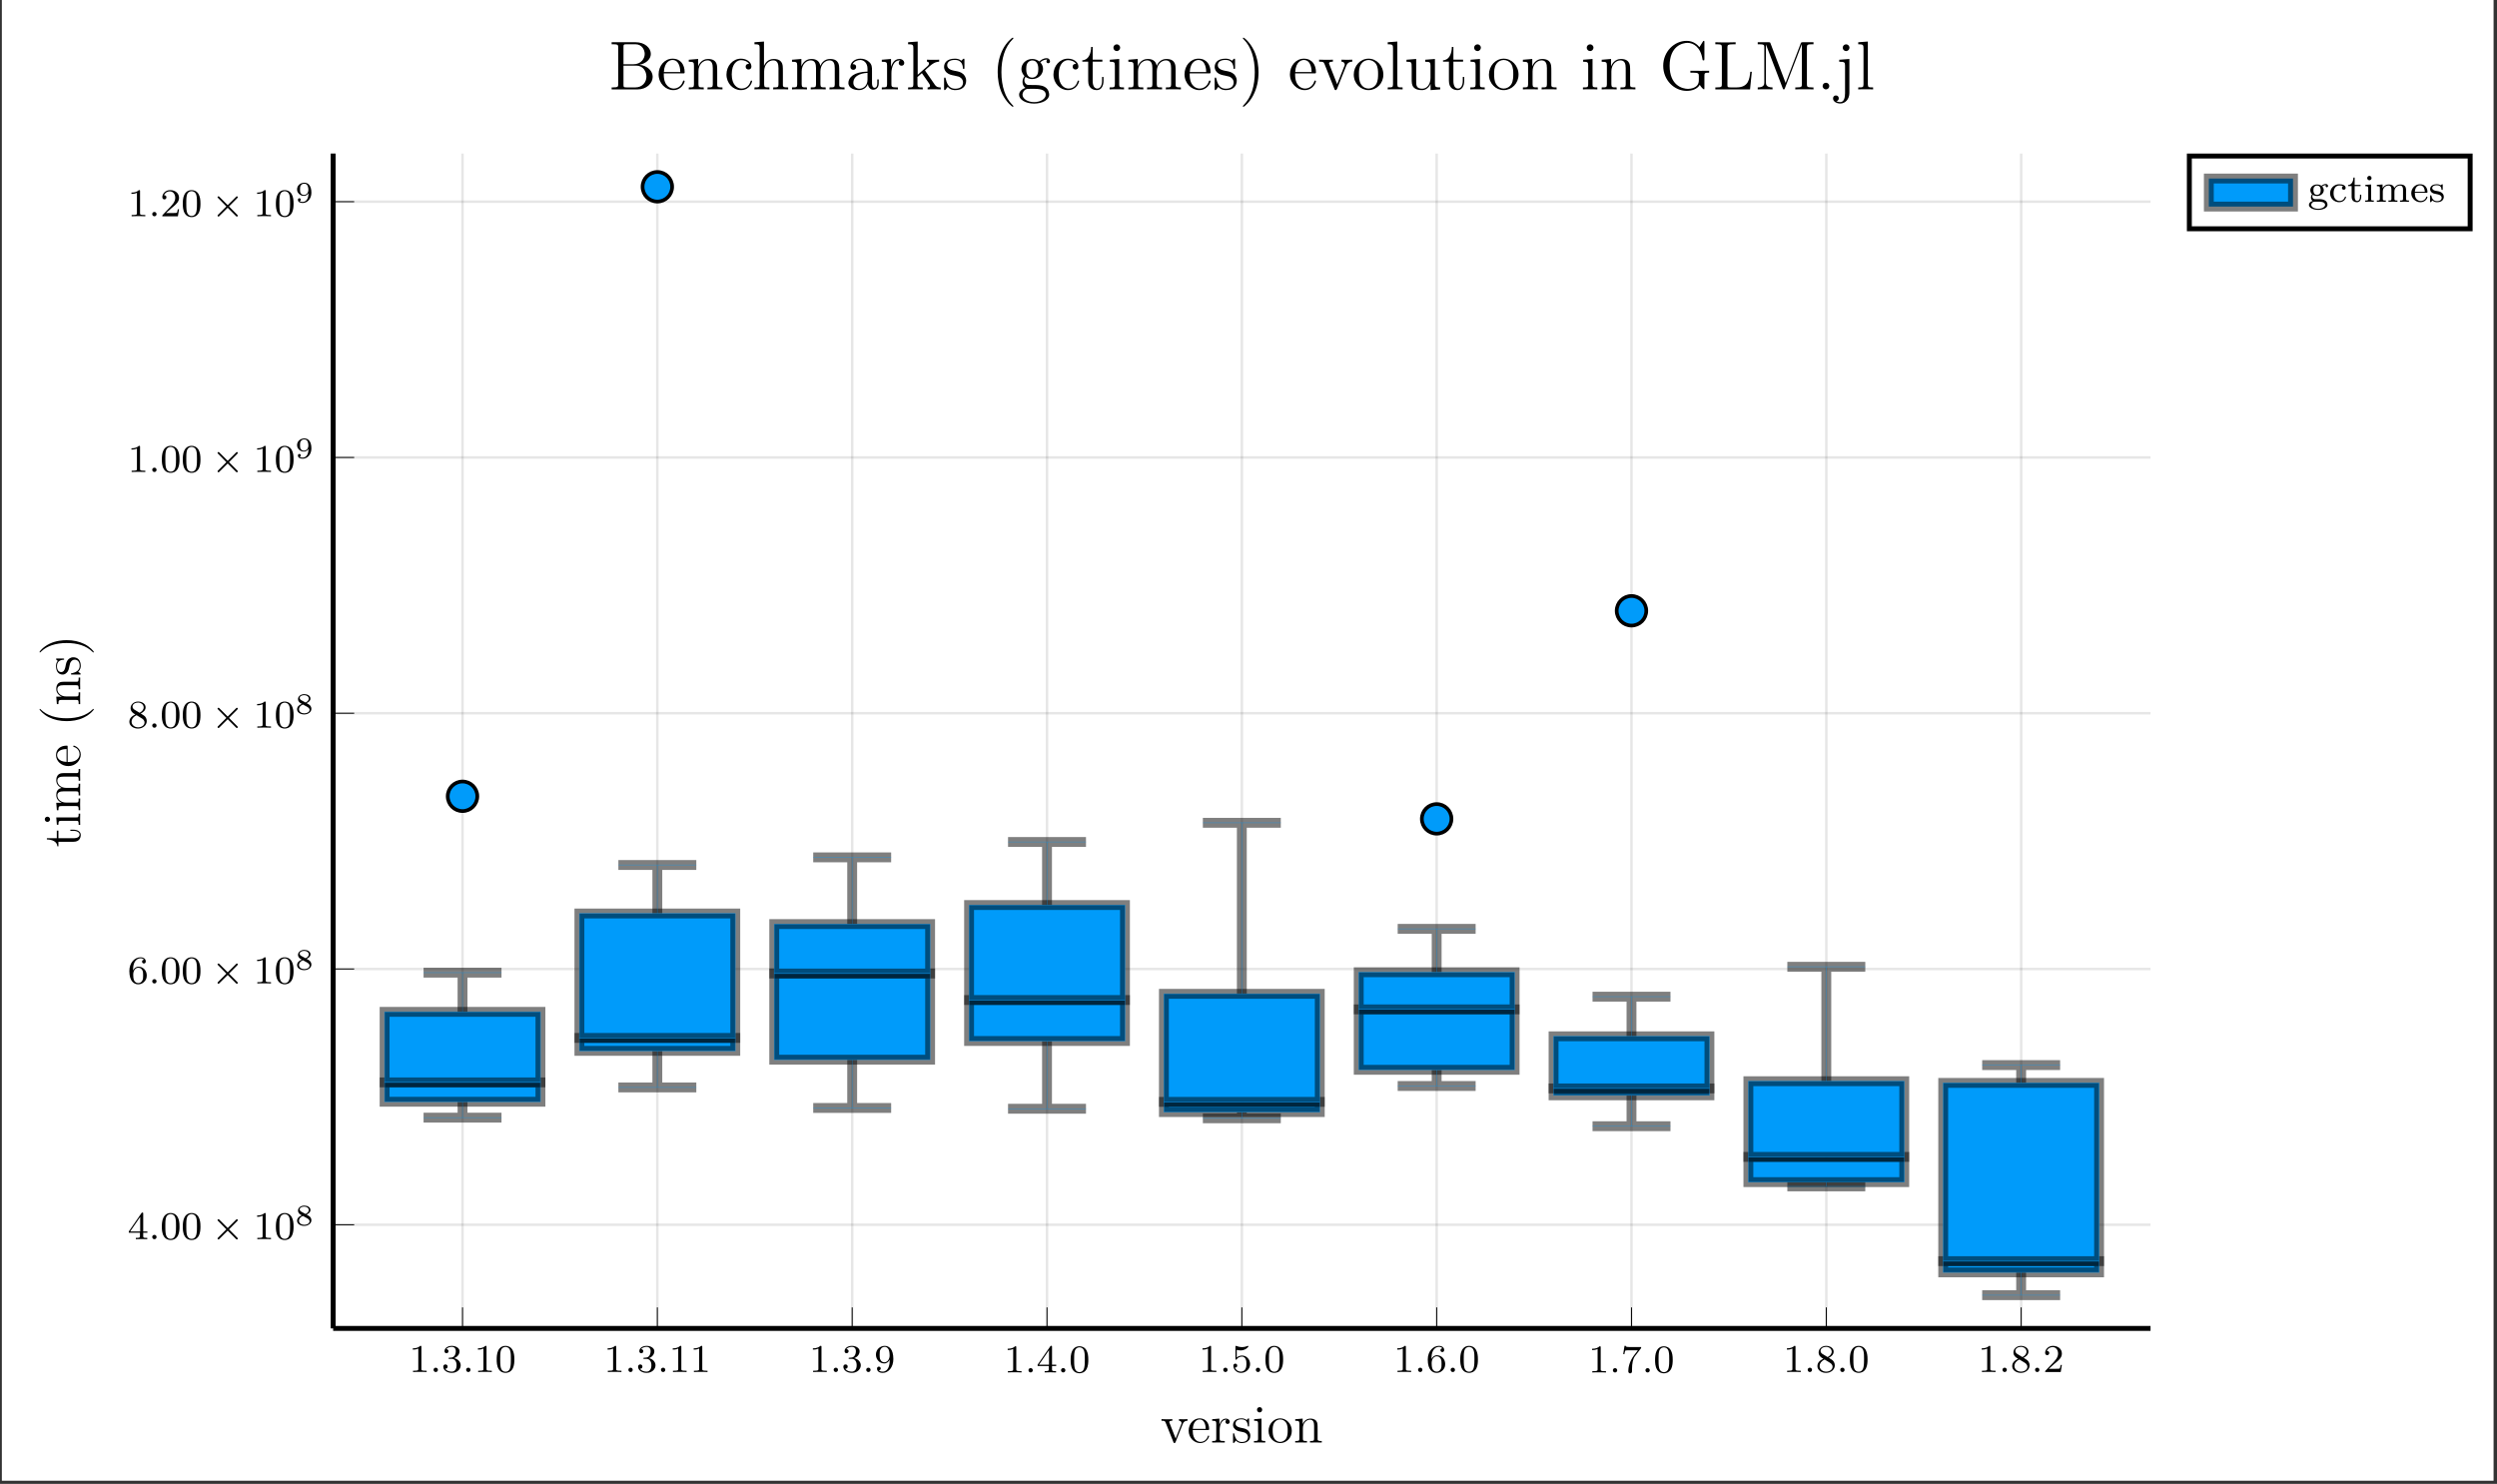 <?xml version="1.0" encoding="UTF-8"?>
<svg xmlns="http://www.w3.org/2000/svg" xmlns:xlink="http://www.w3.org/1999/xlink" width="503.686" height="299.366" viewBox="0 0 503.686 299.366">
<rect x="0" y="0" width="503.686" height="299.366" fill="#333333" stroke="none"/>
<defs>
<g>
<g id="glyph-1680173270328522--0-0">
</g>
<g id="glyph-1680173270328522--0-1">
<path d="M 3.562 0 L 3.562 -0.266 L 3.281 -0.266 C 2.516 -0.266 2.5 -0.359 2.5 -0.656 L 2.5 -5.062 C 2.5 -5.281 2.484 -5.281 2.266 -5.281 C 1.938 -4.969 1.516 -4.781 0.766 -4.781 L 0.766 -4.516 C 0.984 -4.516 1.406 -4.516 1.875 -4.734 L 1.875 -0.656 C 1.875 -0.359 1.844 -0.266 1.094 -0.266 L 0.812 -0.266 L 0.812 0 C 1.141 -0.031 1.828 -0.031 2.172 -0.031 C 2.531 -0.031 3.234 -0.031 3.562 0 Z M 3.562 0 "/>
</g>
<g id="glyph-1680173270328522--0-2">
<path d="M 1.609 -0.438 C 1.609 -0.703 1.406 -0.875 1.172 -0.875 C 0.906 -0.875 0.734 -0.672 0.734 -0.453 C 0.734 -0.172 0.953 0 1.172 0 C 1.438 0 1.609 -0.219 1.609 -0.438 Z M 1.609 -0.438 "/>
</g>
<g id="glyph-1680173270328522--0-3">
<path d="M 3.859 -1.359 C 3.859 -2.016 3.344 -2.625 2.531 -2.797 C 3.156 -3.016 3.625 -3.562 3.625 -4.203 C 3.625 -4.828 2.906 -5.281 2.078 -5.281 C 1.234 -5.281 0.594 -4.828 0.594 -4.219 C 0.594 -3.922 0.781 -3.797 1 -3.797 C 1.234 -3.797 1.406 -3.984 1.406 -4.203 C 1.406 -4.5 1.141 -4.609 0.969 -4.625 C 1.297 -5.062 1.922 -5.078 2.062 -5.078 C 2.266 -5.078 2.875 -5.016 2.875 -4.203 C 2.875 -3.641 2.641 -3.312 2.531 -3.188 C 2.297 -2.938 2.109 -2.922 1.625 -2.891 C 1.469 -2.875 1.406 -2.875 1.406 -2.766 C 1.406 -2.656 1.484 -2.656 1.609 -2.656 L 2.016 -2.656 C 2.641 -2.656 3.031 -2.188 3.031 -1.359 C 3.031 -0.359 2.469 -0.078 2.047 -0.078 C 1.609 -0.078 1.016 -0.234 0.734 -0.656 C 1.031 -0.656 1.219 -0.828 1.219 -1.094 C 1.219 -1.359 1.047 -1.531 0.781 -1.531 C 0.578 -1.531 0.344 -1.406 0.344 -1.078 C 0.344 -0.328 1.156 0.172 2.062 0.172 C 3.125 0.172 3.859 -0.562 3.859 -1.359 Z M 3.859 -1.359 "/>
</g>
<g id="glyph-1680173270328522--0-4">
<path d="M 3.891 -2.531 C 3.891 -3.391 3.797 -3.906 3.547 -4.406 C 3.188 -5.109 2.547 -5.281 2.109 -5.281 C 1.109 -5.281 0.734 -4.547 0.625 -4.312 C 0.344 -3.734 0.328 -2.953 0.328 -2.531 C 0.328 -2.016 0.344 -1.203 0.734 -0.578 C 1.094 0.016 1.688 0.172 2.109 0.172 C 2.484 0.172 3.172 0.047 3.578 -0.734 C 3.859 -1.312 3.891 -2.016 3.891 -2.531 Z M 3.188 -2.625 C 3.188 -2.156 3.188 -1.453 3.078 -1 C 2.922 -0.172 2.375 -0.062 2.109 -0.062 C 1.844 -0.062 1.281 -0.188 1.125 -1.016 C 1.031 -1.469 1.031 -2.219 1.031 -2.625 C 1.031 -3.188 1.031 -3.734 1.125 -4.172 C 1.281 -4.984 1.906 -5.062 2.109 -5.062 C 2.375 -5.062 2.922 -4.938 3.078 -4.203 C 3.188 -3.766 3.188 -3.172 3.188 -2.625 Z M 3.188 -2.625 "/>
</g>
<g id="glyph-1680173270328522--0-5">
<path d="M 3.859 -2.609 C 3.859 -4.688 2.953 -5.281 2.125 -5.281 C 1.188 -5.281 0.344 -4.562 0.344 -3.516 C 0.344 -2.484 1.125 -1.734 2.016 -1.734 C 2.578 -1.734 2.922 -2.094 3.125 -2.5 L 3.125 -2.344 C 3.125 -0.406 2.188 -0.078 1.734 -0.078 C 1.562 -0.078 1.156 -0.094 0.938 -0.344 C 1.281 -0.375 1.312 -0.641 1.312 -0.719 C 1.312 -0.953 1.125 -1.094 0.938 -1.094 C 0.797 -1.094 0.562 -1 0.562 -0.703 C 0.562 -0.156 1.016 0.172 1.734 0.172 C 2.828 0.172 3.859 -0.922 3.859 -2.609 Z M 3.109 -3.344 C 3.109 -2.719 2.766 -1.969 2.047 -1.969 C 1.688 -1.969 1.453 -2.125 1.281 -2.422 C 1.094 -2.719 1.094 -3.109 1.094 -3.5 C 1.094 -3.984 1.094 -4.312 1.312 -4.641 C 1.516 -4.922 1.766 -5.078 2.141 -5.078 C 2.672 -5.078 2.906 -4.562 2.922 -4.516 C 3.094 -4.125 3.109 -3.5 3.109 -3.344 Z M 3.109 -3.344 "/>
</g>
<g id="glyph-1680173270328522--0-6">
<path d="M 3.984 -1.297 L 3.984 -1.562 L 3.141 -1.562 L 3.141 -5.141 C 3.141 -5.312 3.141 -5.375 2.969 -5.375 C 2.859 -5.375 2.859 -5.359 2.781 -5.25 L 0.234 -1.562 L 0.234 -1.297 L 2.484 -1.297 L 2.484 -0.641 C 2.484 -0.344 2.453 -0.266 1.844 -0.266 L 1.656 -0.266 L 1.656 0 L 2.812 -0.031 L 3.953 0 L 3.953 -0.266 L 3.766 -0.266 C 3.156 -0.266 3.141 -0.344 3.141 -0.641 L 3.141 -1.297 Z M 2.531 -1.562 L 0.516 -1.562 L 2.531 -4.5 Z M 2.531 -1.562 "/>
</g>
<g id="glyph-1680173270328522--0-7">
<path d="M 3.797 -1.594 C 3.797 -2.516 3.125 -3.328 2.188 -3.328 C 1.797 -3.328 1.422 -3.203 1.109 -2.938 L 1.109 -4.469 C 1.219 -4.438 1.531 -4.359 1.875 -4.359 C 2.859 -4.359 3.469 -5.062 3.469 -5.172 C 3.469 -5.266 3.406 -5.281 3.375 -5.281 C 3.375 -5.281 3.344 -5.281 3.266 -5.25 C 2.953 -5.125 2.594 -5.031 2.156 -5.031 C 1.688 -5.031 1.297 -5.156 1.062 -5.25 C 0.984 -5.281 0.953 -5.281 0.953 -5.281 C 0.844 -5.281 0.844 -5.203 0.844 -5.062 L 0.844 -2.734 C 0.844 -2.578 0.844 -2.484 0.984 -2.484 C 1.047 -2.484 1.062 -2.516 1.109 -2.578 C 1.203 -2.703 1.5 -3.109 2.172 -3.109 C 2.625 -3.109 2.844 -2.75 2.906 -2.594 C 3.047 -2.312 3.062 -1.938 3.062 -1.625 C 3.062 -1.344 3.047 -0.906 2.828 -0.562 C 2.688 -0.312 2.359 -0.078 1.938 -0.078 C 1.422 -0.078 0.922 -0.391 0.734 -0.922 C 0.75 -0.906 0.812 -0.906 0.812 -0.906 C 1.031 -0.906 1.203 -1.047 1.203 -1.297 C 1.203 -1.594 0.984 -1.688 0.812 -1.688 C 0.672 -1.688 0.422 -1.609 0.422 -1.266 C 0.422 -0.562 1.047 0.172 1.953 0.172 C 2.953 0.172 3.797 -0.609 3.797 -1.594 Z M 3.797 -1.594 "/>
</g>
<g id="glyph-1680173270328522--0-8">
<path d="M 3.859 -1.609 C 3.859 -2.656 3.078 -3.391 2.188 -3.391 C 1.625 -3.391 1.281 -3.016 1.094 -2.625 C 1.094 -3.297 1.156 -3.875 1.438 -4.359 C 1.672 -4.75 2.078 -5.078 2.578 -5.078 C 2.75 -5.078 3.109 -5.062 3.297 -4.781 C 2.938 -4.766 2.906 -4.5 2.906 -4.406 C 2.906 -4.172 3.078 -4.031 3.281 -4.031 C 3.422 -4.031 3.656 -4.125 3.656 -4.422 C 3.656 -4.906 3.297 -5.281 2.578 -5.281 C 1.469 -5.281 0.344 -4.234 0.344 -2.516 C 0.344 -0.359 1.359 0.172 2.125 0.172 C 2.5 0.172 2.922 0.062 3.281 -0.281 C 3.594 -0.594 3.859 -0.922 3.859 -1.609 Z M 3.125 -1.625 C 3.125 -1.219 3.125 -0.859 2.953 -0.578 C 2.75 -0.219 2.469 -0.078 2.125 -0.078 C 1.703 -0.078 1.438 -0.359 1.312 -0.594 C 1.141 -0.953 1.125 -1.484 1.125 -1.797 C 1.125 -2.578 1.547 -3.172 2.156 -3.172 C 2.562 -3.172 2.797 -2.953 2.953 -2.688 C 3.125 -2.391 3.125 -2.031 3.125 -1.625 Z M 3.125 -1.625 "/>
</g>
<g id="glyph-1680173270328522--0-9">
<path d="M 4.094 -5.125 L 2.078 -5.125 C 1.875 -5.125 1.625 -5.125 1.438 -5.141 C 1.016 -5.172 1.016 -5.25 0.984 -5.375 L 0.734 -5.375 L 0.469 -3.703 L 0.719 -3.703 C 0.734 -3.812 0.812 -4.359 0.938 -4.438 C 1.016 -4.469 1.609 -4.469 1.734 -4.469 L 3.422 -4.469 L 2.594 -3.375 C 1.688 -2.156 1.5 -0.906 1.5 -0.281 C 1.5 -0.203 1.5 0.172 1.875 0.172 C 2.25 0.172 2.25 -0.188 2.25 -0.281 L 2.25 -0.672 C 2.25 -1.812 2.438 -2.75 2.828 -3.266 L 4.031 -4.844 C 4.094 -4.938 4.094 -4.953 4.094 -5.125 Z M 4.094 -5.125 "/>
</g>
<g id="glyph-1680173270328522--0-10">
<path d="M 3.859 -1.344 C 3.859 -1.844 3.594 -2.172 3.469 -2.312 C 3.328 -2.438 3.328 -2.438 2.641 -2.875 C 3.078 -3.078 3.625 -3.484 3.625 -4.109 C 3.625 -4.859 2.859 -5.281 2.109 -5.281 C 1.266 -5.281 0.594 -4.703 0.594 -3.953 C 0.594 -3.672 0.688 -3.391 0.891 -3.172 C 1.031 -3 1.062 -2.984 1.547 -2.672 C 0.562 -2.234 0.344 -1.656 0.344 -1.203 C 0.344 -0.328 1.234 0.172 2.094 0.172 C 3.078 0.172 3.859 -0.5 3.859 -1.344 Z M 3.234 -4.109 C 3.234 -3.641 2.875 -3.25 2.406 -3.016 L 1.406 -3.625 C 1.172 -3.75 0.984 -3.984 0.984 -4.266 C 0.984 -4.766 1.531 -5.078 2.094 -5.078 C 2.719 -5.078 3.234 -4.656 3.234 -4.109 Z M 3.406 -1.062 C 3.406 -0.453 2.766 -0.078 2.109 -0.078 C 1.406 -0.078 0.797 -0.562 0.797 -1.203 C 0.797 -1.812 1.25 -2.281 1.797 -2.531 L 2.875 -1.875 C 3 -1.797 3.406 -1.547 3.406 -1.062 Z M 3.406 -1.062 "/>
</g>
<g id="glyph-1680173270328522--0-11">
<path d="M 3.797 -1.422 L 3.547 -1.422 C 3.516 -1.266 3.453 -0.859 3.359 -0.719 C 3.312 -0.656 2.719 -0.656 2.578 -0.656 L 1.172 -0.656 L 2.25 -1.625 C 2.375 -1.734 2.703 -2 2.828 -2.109 C 3.328 -2.562 3.797 -3 3.797 -3.734 C 3.797 -4.672 3 -5.281 2 -5.281 C 1.047 -5.281 0.422 -4.562 0.422 -3.859 C 0.422 -3.469 0.734 -3.406 0.844 -3.406 C 1.016 -3.406 1.25 -3.531 1.25 -3.828 C 1.25 -4.25 0.859 -4.25 0.766 -4.25 C 1 -4.828 1.531 -5.031 1.922 -5.031 C 2.656 -5.031 3.031 -4.391 3.031 -3.734 C 3.031 -2.906 2.453 -2.297 1.516 -1.344 L 0.516 -0.297 C 0.422 -0.219 0.422 -0.203 0.422 0 L 3.562 0 Z M 3.797 -1.422 "/>
</g>
<g id="glyph-1680173270328522--0-12">
<path d="M 4.094 -3.188 C 4.094 -3.328 4 -3.594 3.641 -3.594 C 3.5 -3.594 3.125 -3.562 2.766 -3.234 C 2.562 -3.375 2.25 -3.5 1.875 -3.5 C 1.094 -3.5 0.516 -2.953 0.516 -2.344 C 0.516 -1.969 0.719 -1.688 0.875 -1.531 C 0.703 -1.328 0.641 -1.078 0.641 -0.875 C 0.641 -0.562 0.797 -0.312 0.984 -0.172 C 0.562 -0.062 0.234 0.25 0.234 0.609 C 0.234 1.188 1.062 1.625 2.109 1.625 C 3.109 1.625 3.984 1.219 3.984 0.594 C 3.984 0.172 3.719 -0.172 3.453 -0.297 C 2.984 -0.547 2.594 -0.547 1.828 -0.547 L 1.375 -0.547 C 1.125 -0.578 0.938 -0.781 0.938 -1.078 C 0.938 -1.266 0.984 -1.344 1.031 -1.406 C 1.375 -1.203 1.672 -1.172 1.875 -1.172 C 2.656 -1.172 3.234 -1.719 3.234 -2.344 C 3.234 -2.641 3.109 -2.891 2.906 -3.109 C 3.016 -3.203 3.281 -3.359 3.672 -3.375 C 3.641 -3.344 3.609 -3.312 3.609 -3.188 C 3.609 -3.031 3.703 -2.938 3.844 -2.938 C 3.953 -2.938 4.094 -3 4.094 -3.188 Z M 2.609 -2.344 C 2.609 -2.047 2.562 -1.844 2.453 -1.672 C 2.281 -1.453 2.016 -1.406 1.875 -1.406 C 1.141 -1.406 1.141 -2.156 1.141 -2.344 C 1.141 -2.625 1.172 -2.844 1.297 -3 C 1.438 -3.188 1.656 -3.281 1.875 -3.281 C 2.609 -3.281 2.609 -2.516 2.609 -2.344 Z M 3.5 0.609 C 3.5 1.031 2.891 1.406 2.109 1.406 C 1.312 1.406 0.703 1.031 0.703 0.609 C 0.703 0.438 0.828 -0.031 1.484 -0.031 L 2.25 -0.031 C 2.469 -0.031 3.5 -0.031 3.5 0.609 Z M 3.5 0.609 "/>
</g>
<g id="glyph-1680173270328522--0-13">
<path d="M 3.5 -0.953 C 3.5 -1.047 3.406 -1.047 3.375 -1.047 C 3.328 -1.047 3.281 -1.047 3.266 -0.969 C 3.203 -0.797 2.984 -0.172 2.188 -0.172 C 1.688 -0.172 0.984 -0.547 0.984 -1.719 C 0.984 -2.875 1.578 -3.297 2.156 -3.297 C 2.234 -3.297 2.641 -3.297 2.922 -3.156 C 2.703 -3.078 2.672 -2.906 2.672 -2.812 C 2.672 -2.594 2.828 -2.438 3.047 -2.438 C 3.25 -2.438 3.422 -2.578 3.422 -2.812 C 3.422 -3.312 2.875 -3.547 2.125 -3.547 C 1.031 -3.547 0.281 -2.672 0.281 -1.719 C 0.281 -0.703 1.109 0.078 2.109 0.078 C 3.234 0.078 3.5 -0.859 3.5 -0.953 Z M 3.5 -0.953 "/>
</g>
<g id="glyph-1680173270328522--0-14">
<path d="M 2.812 -1 L 2.812 -1.438 L 2.562 -1.438 L 2.562 -1.016 C 2.562 -0.469 2.312 -0.172 2.016 -0.172 C 1.484 -0.172 1.484 -0.844 1.484 -0.984 L 1.484 -3.172 L 2.672 -3.172 L 2.672 -3.422 L 1.484 -3.422 L 1.484 -4.891 L 1.234 -4.891 C 1.219 -4.172 0.906 -3.406 0.156 -3.391 L 0.156 -3.172 L 0.875 -3.172 L 0.875 -1 C 0.875 -0.062 1.594 0.078 1.953 0.078 C 2.484 0.078 2.812 -0.391 2.812 -1 Z M 2.812 -1 "/>
</g>
<g id="glyph-1680173270328522--0-15">
<path d="M 2.062 0 L 2.062 -0.266 C 1.547 -0.266 1.516 -0.297 1.516 -0.609 L 1.516 -3.5 L 0.359 -3.422 L 0.359 -3.156 C 0.859 -3.156 0.938 -3.109 0.938 -2.719 L 0.938 -0.625 C 0.938 -0.266 0.844 -0.266 0.328 -0.266 L 0.328 0 C 0.641 -0.031 1.094 -0.031 1.203 -0.031 C 1.312 -0.031 1.797 -0.031 2.062 0 Z M 1.609 -4.781 C 1.609 -5.047 1.406 -5.234 1.172 -5.234 C 0.953 -5.234 0.734 -5.047 0.734 -4.781 C 0.734 -4.562 0.922 -4.344 1.172 -4.344 C 1.422 -4.344 1.609 -4.562 1.609 -4.781 Z M 1.609 -4.781 "/>
</g>
<g id="glyph-1680173270328522--0-16">
<path d="M 6.812 0 L 6.812 -0.266 C 6.312 -0.266 6.219 -0.266 6.219 -0.625 L 6.219 -2.406 C 6.219 -3.047 5.938 -3.5 5.062 -3.5 C 4.328 -3.5 3.969 -3 3.844 -2.781 C 3.703 -3.344 3.25 -3.5 2.734 -3.5 C 1.953 -3.5 1.594 -2.953 1.484 -2.75 L 1.484 -3.5 L 0.328 -3.422 L 0.328 -3.156 C 0.859 -3.156 0.938 -3.109 0.938 -2.719 L 0.938 -0.625 C 0.938 -0.266 0.828 -0.266 0.328 -0.266 L 0.328 0 C 0.672 -0.031 1.016 -0.031 1.234 -0.031 C 1.469 -0.031 1.797 -0.031 2.141 0 L 2.141 -0.266 C 1.625 -0.266 1.531 -0.266 1.531 -0.625 L 1.531 -2.062 C 1.531 -2.891 2.156 -3.281 2.672 -3.281 C 3.188 -3.281 3.266 -2.875 3.266 -2.438 L 3.266 -0.625 C 3.266 -0.266 3.172 -0.266 2.672 -0.266 L 2.672 0 C 3 -0.031 3.359 -0.031 3.578 -0.031 C 3.797 -0.031 4.141 -0.031 4.484 0 L 4.484 -0.266 C 3.969 -0.266 3.875 -0.266 3.875 -0.625 L 3.875 -2.062 C 3.875 -2.891 4.5 -3.281 5 -3.281 C 5.516 -3.281 5.609 -2.875 5.609 -2.438 L 5.609 -0.625 C 5.609 -0.266 5.516 -0.266 5 -0.266 L 5 0 C 5.344 -0.031 5.688 -0.031 5.906 -0.031 C 6.141 -0.031 6.469 -0.031 6.812 0 Z M 6.812 0 "/>
</g>
<g id="glyph-1680173270328522--0-17">
<path d="M 3.5 -0.953 C 3.5 -0.984 3.484 -1.062 3.375 -1.062 C 3.297 -1.062 3.281 -1.016 3.266 -0.969 C 2.969 -0.188 2.297 -0.172 2.141 -0.172 C 1.797 -0.172 1.422 -0.328 1.188 -0.703 C 0.953 -1.062 0.953 -1.578 0.953 -1.812 L 3.281 -1.812 C 3.453 -1.812 3.5 -1.812 3.5 -2 C 3.5 -2.703 3.125 -3.547 2 -3.547 C 1.016 -3.547 0.234 -2.734 0.234 -1.734 C 0.234 -0.719 1.094 0.078 2.094 0.078 C 3.109 0.078 3.5 -0.766 3.5 -0.953 Z M 2.969 -2.016 L 0.953 -2.016 C 1.031 -3.141 1.703 -3.328 2 -3.328 C 2.922 -3.328 2.953 -2.203 2.969 -2.016 Z M 2.969 -2.016 "/>
</g>
<g id="glyph-1680173270328522--0-18">
<path d="M 3.047 -1.031 C 3.047 -1.406 2.812 -1.969 1.875 -2.141 C 1.812 -2.156 1.359 -2.234 1.328 -2.234 C 1.078 -2.297 0.703 -2.453 0.703 -2.781 C 0.703 -3.016 0.875 -3.344 1.641 -3.344 C 2.531 -3.344 2.562 -2.703 2.578 -2.469 C 2.594 -2.406 2.641 -2.391 2.703 -2.391 C 2.828 -2.391 2.828 -2.438 2.828 -2.594 L 2.828 -3.344 C 2.828 -3.469 2.828 -3.547 2.734 -3.547 C 2.688 -3.547 2.672 -3.547 2.531 -3.422 C 2.516 -3.406 2.453 -3.344 2.422 -3.344 C 2.422 -3.344 2.406 -3.344 2.359 -3.375 C 2.234 -3.453 2 -3.547 1.641 -3.547 C 0.531 -3.547 0.281 -2.938 0.281 -2.562 C 0.281 -2.156 0.578 -1.938 0.594 -1.906 C 0.922 -1.672 1.094 -1.641 1.625 -1.547 C 2 -1.469 2.609 -1.359 2.609 -0.812 C 2.609 -0.516 2.406 -0.141 1.672 -0.141 C 0.875 -0.141 0.641 -0.766 0.547 -1.188 C 0.516 -1.281 0.5 -1.328 0.406 -1.328 C 0.281 -1.328 0.281 -1.266 0.281 -1.109 L 0.281 -0.125 C 0.281 0 0.281 0.078 0.375 0.078 C 0.422 0.078 0.438 0.078 0.578 -0.078 C 0.625 -0.125 0.703 -0.219 0.75 -0.266 C 1.109 0.062 1.484 0.078 1.688 0.078 C 2.703 0.078 3.047 -0.5 3.047 -1.031 Z M 3.047 -1.031 "/>
</g>
<g id="glyph-1680173270328522--1-0">
</g>
<g id="glyph-1680173270328522--1-1">
<path d="M 3.141 -5.141 C 3.141 -5.312 3.141 -5.375 2.969 -5.375 C 2.859 -5.375 2.859 -5.359 2.781 -5.25 L 0.234 -1.562 L 0.234 -1.297 L 2.484 -1.297 L 2.484 -0.641 C 2.484 -0.344 2.453 -0.266 1.844 -0.266 L 1.656 -0.266 L 1.656 0 C 2.344 -0.031 2.359 -0.031 2.812 -0.031 C 3.266 -0.031 3.281 -0.031 3.953 0 L 3.953 -0.266 L 3.766 -0.266 C 3.156 -0.266 3.141 -0.344 3.141 -0.641 L 3.141 -1.297 L 3.984 -1.297 L 3.984 -1.562 L 3.141 -1.562 Z M 2.531 -4.5 L 2.531 -1.562 L 0.516 -1.562 Z M 2.531 -4.5 "/>
</g>
<g id="glyph-1680173270328522--1-2">
<path d="M 3.891 -2.531 C 3.891 -3.391 3.797 -3.906 3.547 -4.406 C 3.188 -5.109 2.547 -5.281 2.109 -5.281 C 1.109 -5.281 0.734 -4.547 0.625 -4.312 C 0.344 -3.734 0.328 -2.953 0.328 -2.531 C 0.328 -2.016 0.344 -1.203 0.734 -0.578 C 1.094 0.016 1.688 0.172 2.109 0.172 C 2.484 0.172 3.172 0.047 3.578 -0.734 C 3.859 -1.312 3.891 -2.016 3.891 -2.531 Z M 2.109 -0.062 C 1.844 -0.062 1.281 -0.188 1.125 -1.016 C 1.031 -1.469 1.031 -2.219 1.031 -2.625 C 1.031 -3.188 1.031 -3.734 1.125 -4.172 C 1.281 -4.984 1.906 -5.062 2.109 -5.062 C 2.375 -5.062 2.922 -4.938 3.078 -4.203 C 3.188 -3.766 3.188 -3.172 3.188 -2.625 C 3.188 -2.156 3.188 -1.453 3.078 -1 C 2.922 -0.172 2.375 -0.062 2.109 -0.062 Z M 2.109 -0.062 "/>
</g>
<g id="glyph-1680173270328522--1-3">
<path d="M 2.5 -5.062 C 2.5 -5.281 2.484 -5.281 2.266 -5.281 C 1.938 -4.969 1.516 -4.781 0.766 -4.781 L 0.766 -4.516 C 0.984 -4.516 1.406 -4.516 1.875 -4.734 L 1.875 -0.656 C 1.875 -0.359 1.844 -0.266 1.094 -0.266 L 0.812 -0.266 L 0.812 0 C 1.141 -0.031 1.828 -0.031 2.172 -0.031 C 2.531 -0.031 3.234 -0.031 3.562 0 L 3.562 -0.266 L 3.281 -0.266 C 2.516 -0.266 2.5 -0.359 2.5 -0.656 Z M 2.5 -5.062 "/>
</g>
<g id="glyph-1680173270328522--1-4">
<path d="M 1.094 -2.625 C 1.094 -3.297 1.156 -3.875 1.438 -4.359 C 1.672 -4.75 2.078 -5.078 2.578 -5.078 C 2.75 -5.078 3.109 -5.062 3.297 -4.781 C 2.938 -4.766 2.906 -4.5 2.906 -4.406 C 2.906 -4.172 3.078 -4.031 3.281 -4.031 C 3.422 -4.031 3.656 -4.125 3.656 -4.422 C 3.656 -4.906 3.297 -5.281 2.578 -5.281 C 1.469 -5.281 0.344 -4.234 0.344 -2.516 C 0.344 -0.359 1.359 0.172 2.125 0.172 C 2.5 0.172 2.922 0.062 3.281 -0.281 C 3.594 -0.594 3.859 -0.922 3.859 -1.609 C 3.859 -2.656 3.078 -3.391 2.188 -3.391 C 1.625 -3.391 1.281 -3.016 1.094 -2.625 Z M 2.125 -0.078 C 1.703 -0.078 1.438 -0.359 1.312 -0.594 C 1.141 -0.953 1.125 -1.484 1.125 -1.797 C 1.125 -2.578 1.547 -3.172 2.156 -3.172 C 2.562 -3.172 2.797 -2.953 2.953 -2.688 C 3.125 -2.391 3.125 -2.031 3.125 -1.625 C 3.125 -1.219 3.125 -0.859 2.953 -0.578 C 2.75 -0.219 2.469 -0.078 2.125 -0.078 Z M 2.125 -0.078 "/>
</g>
<g id="glyph-1680173270328522--1-5">
<path d="M 2.641 -2.875 C 3.078 -3.078 3.625 -3.484 3.625 -4.109 C 3.625 -4.859 2.859 -5.281 2.109 -5.281 C 1.266 -5.281 0.594 -4.703 0.594 -3.953 C 0.594 -3.672 0.688 -3.391 0.891 -3.172 C 1.031 -3 1.062 -2.984 1.547 -2.672 C 0.562 -2.234 0.344 -1.656 0.344 -1.203 C 0.344 -0.328 1.234 0.172 2.094 0.172 C 3.078 0.172 3.859 -0.5 3.859 -1.344 C 3.859 -1.844 3.594 -2.172 3.469 -2.312 C 3.328 -2.438 3.328 -2.438 2.641 -2.875 Z M 1.406 -3.625 C 1.172 -3.75 0.984 -3.984 0.984 -4.266 C 0.984 -4.766 1.531 -5.078 2.094 -5.078 C 2.719 -5.078 3.234 -4.656 3.234 -4.109 C 3.234 -3.641 2.875 -3.25 2.406 -3.016 Z M 1.797 -2.531 C 1.828 -2.516 2.734 -1.953 2.875 -1.875 C 3 -1.797 3.406 -1.547 3.406 -1.062 C 3.406 -0.453 2.766 -0.078 2.109 -0.078 C 1.406 -0.078 0.797 -0.562 0.797 -1.203 C 0.797 -1.812 1.25 -2.281 1.797 -2.531 Z M 1.797 -2.531 "/>
</g>
<g id="glyph-1680173270328522--1-6">
<path d="M 2.25 -1.625 C 2.375 -1.734 2.703 -2 2.828 -2.109 C 3.328 -2.562 3.797 -3 3.797 -3.734 C 3.797 -4.672 3 -5.281 2 -5.281 C 1.047 -5.281 0.422 -4.562 0.422 -3.859 C 0.422 -3.469 0.734 -3.406 0.844 -3.406 C 1.016 -3.406 1.25 -3.531 1.25 -3.828 C 1.25 -4.25 0.859 -4.25 0.766 -4.25 C 1 -4.828 1.531 -5.031 1.922 -5.031 C 2.656 -5.031 3.031 -4.391 3.031 -3.734 C 3.031 -2.906 2.453 -2.297 1.516 -1.344 L 0.516 -0.297 C 0.422 -0.219 0.422 -0.203 0.422 0 L 3.562 0 L 3.797 -1.422 L 3.547 -1.422 C 3.516 -1.266 3.453 -0.859 3.359 -0.719 C 3.312 -0.656 2.719 -0.656 2.578 -0.656 L 1.172 -0.656 Z M 2.25 -1.625 "/>
</g>
<g id="glyph-1680173270328522--2-0">
</g>
<g id="glyph-1680173270328522--2-1">
<path d="M 1.609 -0.438 C 1.609 -0.703 1.391 -0.875 1.172 -0.875 C 0.922 -0.875 0.734 -0.672 0.734 -0.453 C 0.734 -0.172 0.953 0 1.172 0 C 1.422 0 1.609 -0.203 1.609 -0.438 Z M 1.609 -0.438 "/>
</g>
<g id="glyph-1680173270328522--3-0">
</g>
<g id="glyph-1680173270328522--3-1">
<path d="M 5.203 -3.656 C 5.312 -3.75 5.328 -3.797 5.328 -3.844 C 5.328 -3.938 5.234 -4.031 5.141 -4.031 C 5.062 -4.031 5.031 -4 4.953 -3.906 L 3.281 -2.25 L 1.609 -3.922 C 1.516 -4.016 1.484 -4.031 1.422 -4.031 C 1.328 -4.031 1.234 -3.953 1.234 -3.844 C 1.234 -3.781 1.266 -3.75 1.359 -3.672 L 3.016 -1.984 L 1.359 -0.328 C 1.25 -0.219 1.234 -0.188 1.234 -0.125 C 1.234 -0.031 1.328 0.062 1.422 0.062 C 1.5 0.062 1.516 0.031 1.609 -0.062 L 3.281 -1.719 L 5.016 0.016 C 5.047 0.031 5.094 0.062 5.141 0.062 C 5.234 0.062 5.328 -0.031 5.328 -0.125 C 5.328 -0.188 5.281 -0.219 5.281 -0.234 C 5.25 -0.281 3.984 -1.547 3.547 -1.984 Z M 5.203 -3.656 "/>
</g>
<g id="glyph-1680173270328522--4-0">
</g>
<g id="glyph-1680173270328522--4-1">
<path d="M 2.297 -2.156 C 2.734 -2.359 3.078 -2.641 3.078 -3.078 C 3.078 -3.656 2.453 -3.969 1.828 -3.969 C 1.156 -3.969 0.562 -3.562 0.562 -2.953 C 0.562 -2.594 0.812 -2.297 1.062 -2.156 C 1.125 -2.125 1.266 -2.047 1.328 -2 C 0.938 -1.859 0.375 -1.516 0.375 -0.922 C 0.375 -0.219 1.125 0.125 1.812 0.125 C 2.609 0.125 3.266 -0.359 3.266 -1.016 C 3.266 -1.422 3.016 -1.672 2.922 -1.766 C 2.812 -1.875 2.516 -2.031 2.297 -2.156 Z M 1.219 -2.75 C 1.203 -2.75 0.906 -2.922 0.906 -3.188 C 0.906 -3.578 1.375 -3.766 1.812 -3.766 C 2.281 -3.766 2.734 -3.516 2.734 -3.062 C 2.734 -2.609 2.25 -2.359 2.078 -2.281 Z M 1.562 -1.875 C 1.625 -1.844 2.266 -1.484 2.422 -1.406 C 2.547 -1.328 2.891 -1.141 2.891 -0.812 C 2.891 -0.328 2.328 -0.094 1.828 -0.094 C 1.266 -0.094 0.766 -0.406 0.766 -0.922 C 0.766 -1.422 1.234 -1.766 1.562 -1.875 Z M 1.562 -1.875 "/>
</g>
<g id="glyph-1680173270328522--4-2">
<path d="M 2.672 -1.875 C 2.672 -1.422 2.625 -0.984 2.406 -0.625 C 2.266 -0.391 1.969 -0.094 1.516 -0.094 C 1.375 -0.094 1.047 -0.109 0.891 -0.266 C 1.078 -0.297 1.125 -0.438 1.125 -0.547 C 1.125 -0.703 1.016 -0.828 0.844 -0.828 C 0.656 -0.828 0.547 -0.719 0.547 -0.531 C 0.547 -0.047 1 0.125 1.516 0.125 C 2.438 0.125 3.266 -0.703 3.266 -1.953 C 3.266 -3.406 2.609 -3.969 1.844 -3.969 C 1.062 -3.969 0.375 -3.422 0.375 -2.625 C 0.375 -2.188 0.547 -1.938 0.766 -1.719 C 1.016 -1.469 1.312 -1.312 1.75 -1.312 C 2.266 -1.312 2.547 -1.641 2.672 -1.875 Z M 1.766 -1.5 C 1.406 -1.5 1.234 -1.688 1.141 -1.812 C 0.984 -2.031 0.969 -2.297 0.969 -2.625 C 0.969 -2.984 0.969 -3.219 1.172 -3.469 C 1.344 -3.672 1.531 -3.766 1.844 -3.766 C 2.656 -3.766 2.656 -2.75 2.656 -2.516 C 2.656 -1.969 2.297 -1.5 1.766 -1.5 Z M 1.766 -1.5 "/>
</g>
<g id="glyph-1680173270328522--5-0">
</g>
<g id="glyph-1680173270328522--5-1">
<path d="M 5.453 -4.391 L 5.453 -4.719 C 5.125 -4.688 4.969 -4.688 4.641 -4.688 L 3.734 -4.719 L 3.734 -4.391 C 4.203 -4.375 4.25 -4.047 4.25 -3.922 C 4.25 -3.828 4.234 -3.766 4.172 -3.641 L 3.062 -0.812 L 1.844 -3.906 C 1.781 -4.062 1.766 -4.062 1.766 -4.109 C 1.766 -4.391 2.188 -4.391 2.391 -4.391 L 2.391 -4.719 C 2.109 -4.688 1.547 -4.688 1.25 -4.688 L 0.203 -4.719 L 0.203 -4.391 C 0.812 -4.391 0.922 -4.359 1.047 -4.016 L 2.609 -0.094 C 2.672 0.047 2.688 0.109 2.828 0.109 C 2.891 0.109 2.969 0.094 3.047 -0.094 L 4.469 -3.672 C 4.562 -3.922 4.75 -4.391 5.453 -4.391 Z M 5.453 -4.391 "/>
</g>
<g id="glyph-1680173270328522--5-2">
<path d="M 4.453 -1.297 C 4.453 -1.359 4.391 -1.406 4.328 -1.406 C 4.25 -1.406 4.219 -1.359 4.203 -1.297 C 3.922 -0.375 3.188 -0.125 2.719 -0.125 C 2.266 -0.125 1.156 -0.438 1.156 -2.328 L 1.156 -2.531 L 4.188 -2.531 C 4.422 -2.531 4.453 -2.531 4.453 -2.75 C 4.453 -3.844 3.859 -4.875 2.531 -4.875 C 1.297 -4.875 0.328 -3.75 0.328 -2.391 C 0.328 -0.953 1.438 0.109 2.656 0.109 C 3.953 0.109 4.453 -1.078 4.453 -1.297 Z M 3.766 -2.75 L 1.172 -2.75 C 1.25 -4.469 2.219 -4.656 2.531 -4.656 C 3.703 -4.656 3.766 -3.109 3.766 -2.75 Z M 3.766 -2.75 "/>
</g>
<g id="glyph-1680173270328522--5-3">
<path d="M 3.859 -4.188 C 3.859 -4.516 3.562 -4.828 3.094 -4.828 C 2.172 -4.828 1.844 -3.812 1.781 -3.609 L 1.766 -3.609 L 1.766 -4.828 L 0.312 -4.703 L 0.312 -4.391 C 1.047 -4.391 1.141 -4.312 1.141 -3.766 L 1.141 -0.812 C 1.141 -0.312 1.016 -0.312 0.312 -0.312 L 0.312 0 C 0.609 -0.016 1.219 -0.016 1.547 -0.016 C 1.844 -0.016 2.609 -0.016 2.859 0 L 2.859 -0.312 L 2.641 -0.312 C 1.844 -0.312 1.828 -0.438 1.828 -0.828 L 1.828 -2.547 C 1.828 -3.609 2.266 -4.609 3.109 -4.609 C 3.188 -4.609 3.219 -4.609 3.266 -4.594 C 3.172 -4.547 3 -4.484 3 -4.188 C 3 -3.875 3.25 -3.75 3.422 -3.75 C 3.641 -3.75 3.859 -3.891 3.859 -4.188 Z M 3.859 -4.188 "/>
</g>
<g id="glyph-1680173270328522--5-4">
<path d="M 3.844 -1.391 C 3.844 -1.984 3.484 -2.328 3.391 -2.422 C 3 -2.766 2.703 -2.828 1.984 -2.969 C 1.656 -3.031 0.859 -3.188 0.859 -3.844 C 0.859 -4.172 1.078 -4.688 2.062 -4.688 C 3.266 -4.688 3.328 -3.656 3.344 -3.328 C 3.359 -3.234 3.438 -3.234 3.469 -3.234 C 3.594 -3.234 3.594 -3.297 3.594 -3.484 L 3.594 -4.625 C 3.594 -4.828 3.594 -4.875 3.484 -4.875 C 3.391 -4.875 3.188 -4.641 3.109 -4.531 C 2.766 -4.812 2.422 -4.875 2.078 -4.875 C 0.75 -4.875 0.359 -4.156 0.359 -3.547 C 0.359 -3.438 0.359 -3.047 0.781 -2.672 C 1.125 -2.359 1.5 -2.281 2 -2.188 C 2.609 -2.062 2.75 -2.031 3.016 -1.812 C 3.219 -1.656 3.359 -1.406 3.359 -1.109 C 3.359 -0.641 3.078 -0.109 2.125 -0.109 C 1.406 -0.109 0.875 -0.531 0.641 -1.625 C 0.594 -1.812 0.578 -1.844 0.578 -1.844 C 0.562 -1.875 0.516 -1.875 0.484 -1.875 C 0.359 -1.875 0.359 -1.828 0.359 -1.625 L 0.359 -0.141 C 0.359 0.047 0.359 0.109 0.469 0.109 C 0.531 0.109 0.531 0.094 0.719 -0.125 C 0.781 -0.203 0.781 -0.234 0.938 -0.406 C 1.359 0.109 1.953 0.109 2.125 0.109 C 3.281 0.109 3.844 -0.531 3.844 -1.391 Z M 3.844 -1.391 "/>
</g>
<g id="glyph-1680173270328522--5-5">
<path d="M 2.641 0 L 2.641 -0.312 C 1.922 -0.312 1.875 -0.375 1.875 -0.797 L 1.875 -4.828 L 0.391 -4.703 L 0.391 -4.391 C 1.094 -4.391 1.188 -4.312 1.188 -3.781 L 1.188 -0.812 C 1.188 -0.312 1.078 -0.312 0.359 -0.312 L 0.359 0 C 0.672 -0.016 1.188 -0.016 1.516 -0.016 C 1.625 -0.016 2.266 -0.016 2.641 0 Z M 2.016 -6.609 C 2.016 -6.938 1.766 -7.141 1.5 -7.141 C 1.188 -7.141 0.969 -6.906 0.969 -6.609 C 0.969 -6.328 1.203 -6.078 1.484 -6.078 C 1.812 -6.078 2.016 -6.344 2.016 -6.609 Z M 2.016 -6.609 "/>
</g>
<g id="glyph-1680173270328522--5-6">
<path d="M 5.016 -2.344 C 5.016 -3.75 3.953 -4.875 2.672 -4.875 C 1.359 -4.875 0.328 -3.719 0.328 -2.344 C 0.328 -0.938 1.422 0.109 2.672 0.109 C 3.953 0.109 5.016 -0.969 5.016 -2.344 Z M 4.188 -2.438 C 4.188 -2.062 4.188 -1.375 3.906 -0.859 C 3.594 -0.344 3.094 -0.125 2.672 -0.125 C 2.281 -0.125 1.781 -0.312 1.469 -0.844 C 1.172 -1.328 1.156 -1.984 1.156 -2.438 C 1.156 -2.859 1.156 -3.516 1.5 -4.016 C 1.797 -4.484 2.281 -4.656 2.672 -4.656 C 3.094 -4.656 3.547 -4.469 3.844 -4.031 C 4.188 -3.531 4.188 -2.844 4.188 -2.438 Z M 4.188 -2.438 "/>
</g>
<g id="glyph-1680173270328522--5-7">
<path d="M 5.703 0 L 5.703 -0.312 C 5.156 -0.312 4.875 -0.312 4.859 -0.641 L 4.859 -2.656 C 4.859 -3.672 4.859 -3.984 4.609 -4.328 C 4.297 -4.75 3.781 -4.828 3.406 -4.828 C 2.344 -4.828 1.938 -3.922 1.844 -3.703 L 1.844 -4.828 L 0.344 -4.703 L 0.344 -4.391 C 1.094 -4.391 1.188 -4.312 1.188 -3.766 L 1.188 -0.812 C 1.188 -0.312 1.062 -0.312 0.344 -0.312 L 0.344 0 C 0.641 -0.016 1.219 -0.016 1.531 -0.016 C 1.844 -0.016 2.438 -0.016 2.719 0 L 2.719 -0.312 C 2.016 -0.312 1.891 -0.312 1.891 -0.812 L 1.891 -2.844 C 1.891 -3.984 2.641 -4.609 3.328 -4.609 C 4 -4.609 4.156 -4.047 4.156 -3.375 L 4.156 -0.812 C 4.156 -0.312 4.031 -0.312 3.328 -0.312 L 3.328 0 C 3.609 -0.016 4.203 -0.016 4.5 -0.016 C 4.828 -0.016 5.406 -0.016 5.703 0 Z M 5.703 0 "/>
</g>
<g id="glyph-1680173270328522--6-0">
</g>
<g id="glyph-1680173270328522--6-1">
<path d="M -1.359 -3.562 L -1.984 -3.562 L -1.984 -3.328 L -1.375 -3.328 C -0.594 -3.328 -0.125 -3 -0.125 -2.578 C -0.125 -1.844 -1.141 -1.844 -1.328 -1.844 L -4.391 -1.844 L -4.391 -3.375 L -4.719 -3.375 L -4.719 -1.844 L -6.719 -1.844 L -6.719 -1.594 C -5.703 -1.578 -4.641 -1.188 -4.609 -0.203 L -4.391 -0.203 L -4.391 -1.125 L -1.359 -1.125 C -0.141 -1.125 0.109 -1.938 0.109 -2.516 C 0.109 -3.203 -0.562 -3.562 -1.359 -3.562 Z M -1.359 -3.562 "/>
</g>
<g id="glyph-1680173270328522--6-2">
<path d="M 0 -2.641 L -0.312 -2.641 C -0.312 -1.922 -0.375 -1.875 -0.797 -1.875 L -4.828 -1.875 L -4.703 -0.391 L -4.391 -0.391 C -4.391 -1.094 -4.312 -1.188 -3.781 -1.188 L -0.812 -1.188 C -0.312 -1.188 -0.312 -1.078 -0.312 -0.359 L 0 -0.359 C -0.016 -0.672 -0.016 -1.188 -0.016 -1.516 C -0.016 -1.625 -0.016 -2.266 0 -2.641 Z M -6.609 -2.016 C -6.938 -2.016 -7.141 -1.766 -7.141 -1.5 C -7.141 -1.188 -6.906 -0.969 -6.609 -0.969 C -6.328 -0.969 -6.078 -1.203 -6.078 -1.484 C -6.078 -1.812 -6.344 -2.016 -6.609 -2.016 Z M -6.609 -2.016 "/>
</g>
<g id="glyph-1680173270328522--6-3">
<path d="M 0 -8.672 L -0.312 -8.672 C -0.312 -8.125 -0.312 -7.859 -0.641 -7.844 L -2.656 -7.844 C -3.672 -7.844 -3.984 -7.844 -4.328 -7.594 C -4.75 -7.266 -4.828 -6.766 -4.828 -6.391 C -4.828 -5.484 -4.172 -5.016 -3.734 -4.844 C -4.578 -4.688 -4.828 -4.094 -4.828 -3.406 C -4.828 -2.344 -3.922 -1.938 -3.703 -1.844 L -4.828 -1.844 L -4.703 -0.344 L -4.391 -0.344 C -4.391 -1.094 -4.312 -1.188 -3.766 -1.188 L -0.812 -1.188 C -0.312 -1.188 -0.312 -1.062 -0.312 -0.344 L 0 -0.344 C -0.016 -0.641 -0.016 -1.219 -0.016 -1.531 C -0.016 -1.844 -0.016 -2.438 0 -2.719 L -0.312 -2.719 C -0.312 -2.016 -0.312 -1.891 -0.812 -1.891 L -2.844 -1.891 C -3.984 -1.891 -4.609 -2.641 -4.609 -3.328 C -4.609 -4 -4.047 -4.156 -3.375 -4.156 L -0.812 -4.156 C -0.312 -4.156 -0.312 -4.031 -0.312 -3.328 L 0 -3.328 C -0.016 -3.609 -0.016 -4.203 -0.016 -4.5 C -0.016 -4.828 -0.016 -5.406 0 -5.703 L -0.312 -5.703 C -0.312 -5 -0.312 -4.859 -0.812 -4.859 L -2.844 -4.859 C -3.984 -4.859 -4.609 -5.625 -4.609 -6.297 C -4.609 -6.984 -4.047 -7.125 -3.375 -7.125 L -0.812 -7.125 C -0.312 -7.125 -0.312 -7.016 -0.312 -6.297 L 0 -6.297 C -0.016 -6.578 -0.016 -7.172 -0.016 -7.484 C -0.016 -7.797 -0.016 -8.391 0 -8.672 Z M 0 -8.672 "/>
</g>
<g id="glyph-1680173270328522--6-4">
<path d="M -1.297 -4.453 C -1.359 -4.453 -1.406 -4.391 -1.406 -4.328 C -1.406 -4.25 -1.359 -4.219 -1.297 -4.203 C -0.375 -3.922 -0.125 -3.188 -0.125 -2.719 C -0.125 -2.266 -0.438 -1.156 -2.328 -1.156 L -2.531 -1.156 L -2.531 -4.188 C -2.531 -4.422 -2.531 -4.453 -2.75 -4.453 C -3.844 -4.453 -4.875 -3.859 -4.875 -2.531 C -4.875 -1.297 -3.75 -0.328 -2.391 -0.328 C -0.953 -0.328 0.109 -1.438 0.109 -2.656 C 0.109 -3.953 -1.078 -4.453 -1.297 -4.453 Z M -2.75 -3.766 L -2.75 -1.172 C -4.469 -1.25 -4.656 -2.219 -4.656 -2.531 C -4.656 -3.703 -3.109 -3.766 -2.75 -3.766 Z M -2.75 -3.766 "/>
</g>
<g id="glyph-1680173270328522--6-5">
<path d="M 2.656 -3.547 C 2.625 -3.547 2.609 -3.547 2.422 -3.375 C 1.312 -2.281 -0.484 -1.656 -2.719 -1.656 C -4.844 -1.656 -6.672 -2.172 -7.969 -3.438 C -8.062 -3.547 -8.078 -3.547 -8.109 -3.547 C -8.188 -3.547 -8.203 -3.5 -8.203 -3.453 C -8.203 -3.312 -7.422 -2.422 -6.344 -1.875 C -5.234 -1.328 -4.062 -1.078 -2.719 -1.078 C -1.75 -1.078 -0.453 -1.219 0.719 -1.797 C 2.031 -2.438 2.75 -3.328 2.75 -3.453 C 2.75 -3.5 2.719 -3.547 2.656 -3.547 Z M 2.656 -3.547 "/>
</g>
<g id="glyph-1680173270328522--6-6">
<path d="M 0 -5.703 L -0.312 -5.703 C -0.312 -5.156 -0.312 -4.875 -0.641 -4.859 L -2.656 -4.859 C -3.672 -4.859 -3.984 -4.859 -4.328 -4.609 C -4.75 -4.297 -4.828 -3.781 -4.828 -3.406 C -4.828 -2.344 -3.922 -1.938 -3.703 -1.844 L -4.828 -1.844 L -4.703 -0.344 L -4.391 -0.344 C -4.391 -1.094 -4.312 -1.188 -3.766 -1.188 L -0.812 -1.188 C -0.312 -1.188 -0.312 -1.062 -0.312 -0.344 L 0 -0.344 C -0.016 -0.641 -0.016 -1.219 -0.016 -1.531 C -0.016 -1.844 -0.016 -2.438 0 -2.719 L -0.312 -2.719 C -0.312 -2.016 -0.312 -1.891 -0.812 -1.891 L -2.844 -1.891 C -3.984 -1.891 -4.609 -2.641 -4.609 -3.328 C -4.609 -4 -4.047 -4.156 -3.375 -4.156 L -0.812 -4.156 C -0.312 -4.156 -0.312 -4.031 -0.312 -3.328 L 0 -3.328 C -0.016 -3.609 -0.016 -4.203 -0.016 -4.5 C -0.016 -4.828 -0.016 -5.406 0 -5.703 Z M 0 -5.703 "/>
</g>
<g id="glyph-1680173270328522--6-7">
<path d="M -1.391 -3.844 C -1.984 -3.844 -2.328 -3.484 -2.422 -3.391 C -2.766 -3 -2.828 -2.703 -2.969 -1.984 C -3.031 -1.656 -3.188 -0.859 -3.844 -0.859 C -4.172 -0.859 -4.688 -1.078 -4.688 -2.062 C -4.688 -3.266 -3.656 -3.328 -3.328 -3.344 C -3.234 -3.359 -3.234 -3.438 -3.234 -3.469 C -3.234 -3.594 -3.297 -3.594 -3.484 -3.594 L -4.625 -3.594 C -4.828 -3.594 -4.875 -3.594 -4.875 -3.484 C -4.875 -3.391 -4.641 -3.188 -4.531 -3.109 C -4.812 -2.766 -4.875 -2.422 -4.875 -2.078 C -4.875 -0.75 -4.156 -0.359 -3.547 -0.359 C -3.438 -0.359 -3.047 -0.359 -2.672 -0.781 C -2.359 -1.125 -2.281 -1.5 -2.188 -2 C -2.062 -2.609 -2.031 -2.75 -1.812 -3.016 C -1.656 -3.219 -1.406 -3.359 -1.109 -3.359 C -0.641 -3.359 -0.109 -3.078 -0.109 -2.125 C -0.109 -1.406 -0.531 -0.875 -1.625 -0.641 C -1.812 -0.594 -1.844 -0.578 -1.844 -0.578 C -1.875 -0.562 -1.875 -0.516 -1.875 -0.484 C -1.875 -0.359 -1.828 -0.359 -1.625 -0.359 L -0.141 -0.359 C 0.047 -0.359 0.109 -0.359 0.109 -0.469 C 0.109 -0.531 0.094 -0.531 -0.125 -0.719 C -0.203 -0.781 -0.234 -0.781 -0.406 -0.938 C 0.109 -1.359 0.109 -1.953 0.109 -2.125 C 0.109 -3.281 -0.531 -3.844 -1.391 -3.844 Z M -1.391 -3.844 "/>
</g>
<g id="glyph-1680173270328522--6-8">
<path d="M -2.719 -3.078 C -3.547 -3.078 -4.906 -2.969 -6.172 -2.359 C -7.484 -1.719 -8.203 -0.812 -8.203 -0.703 C -8.203 -0.656 -8.188 -0.594 -8.109 -0.594 C -8.078 -0.594 -8.062 -0.594 -7.875 -0.781 C -6.766 -1.875 -4.969 -2.5 -2.734 -2.5 C -0.609 -2.5 1.219 -1.984 2.5 -0.703 C 2.609 -0.594 2.625 -0.594 2.656 -0.594 C 2.719 -0.594 2.75 -0.656 2.75 -0.703 C 2.75 -0.844 1.953 -1.734 0.891 -2.281 C -0.234 -2.828 -1.406 -3.078 -2.719 -3.078 Z M -2.719 -3.078 "/>
</g>
<g id="glyph-1680173270328522--7-0">
</g>
<g id="glyph-1680173270328522--7-1">
<path d="M 8.875 -2.547 C 8.875 -3.672 7.859 -4.797 6.203 -4.969 C 7.531 -5.219 8.5 -6.109 8.5 -7.156 C 8.5 -8.359 7.281 -9.516 5.453 -9.516 L 0.594 -9.516 L 0.594 -9.109 L 0.875 -9.109 C 1.875 -9.109 1.922 -8.969 1.922 -8.453 L 1.922 -1.062 C 1.922 -0.547 1.875 -0.406 0.875 -0.406 L 0.594 -0.406 L 0.594 0 L 5.828 0 C 7.625 0 8.875 -1.219 8.875 -2.547 Z M 7.266 -7.156 C 7.266 -6.234 6.547 -5.078 5 -5.078 L 2.984 -5.078 L 2.984 -8.547 C 2.984 -9 3 -9.109 3.625 -9.109 L 5.375 -9.109 C 6.766 -9.109 7.266 -7.906 7.266 -7.156 Z M 7.609 -2.562 C 7.609 -1.438 6.766 -0.406 5.406 -0.406 L 3.625 -0.406 C 3 -0.406 2.984 -0.5 2.984 -0.953 L 2.984 -4.797 L 5.578 -4.797 C 6.922 -4.797 7.609 -3.641 7.609 -2.562 Z M 7.609 -2.562 "/>
</g>
<g id="glyph-1680173270328522--7-2">
<path d="M 5.672 -1.656 C 5.672 -1.734 5.594 -1.797 5.516 -1.797 C 5.406 -1.797 5.375 -1.719 5.344 -1.656 C 4.984 -0.484 4.047 -0.172 3.469 -0.172 C 2.875 -0.172 1.469 -0.562 1.469 -2.969 L 1.469 -3.234 L 5.328 -3.234 C 5.641 -3.234 5.672 -3.234 5.672 -3.5 C 5.672 -4.906 4.922 -6.203 3.234 -6.203 C 1.641 -6.203 0.422 -4.781 0.422 -3.047 C 0.422 -1.219 1.844 0.141 3.391 0.141 C 5.047 0.141 5.672 -1.359 5.672 -1.656 Z M 4.797 -3.5 L 1.484 -3.5 C 1.594 -5.688 2.828 -5.938 3.219 -5.938 C 4.703 -5.938 4.797 -3.969 4.797 -3.5 Z M 4.797 -3.5 "/>
</g>
<g id="glyph-1680173270328522--7-3">
<path d="M 7.25 0 L 7.25 -0.406 C 6.562 -0.406 6.203 -0.406 6.188 -0.828 L 6.188 -3.391 C 6.188 -4.672 6.188 -5.062 5.875 -5.516 C 5.469 -6.062 4.812 -6.141 4.344 -6.141 C 3 -6.141 2.469 -4.984 2.359 -4.703 L 2.344 -4.703 L 2.344 -6.141 L 0.453 -5.984 L 0.453 -5.578 C 1.391 -5.578 1.5 -5.484 1.5 -4.797 L 1.5 -1.031 C 1.5 -0.406 1.344 -0.406 0.453 -0.406 L 0.453 0 C 0.812 -0.031 1.562 -0.031 1.953 -0.031 C 2.359 -0.031 3.109 -0.031 3.469 0 L 3.469 -0.406 C 2.578 -0.406 2.406 -0.406 2.406 -1.031 L 2.406 -3.625 C 2.406 -5.078 3.375 -5.859 4.234 -5.859 C 5.094 -5.859 5.297 -5.156 5.297 -4.297 L 5.297 -1.031 C 5.297 -0.406 5.141 -0.406 4.234 -0.406 L 4.234 0 C 4.594 -0.031 5.344 -0.031 5.734 -0.031 C 6.141 -0.031 6.891 -0.031 7.25 0 Z M 7.25 0 "/>
</g>
<g id="glyph-1680173270328522--7-4">
<path d="M 5.656 -1.656 C 5.656 -1.781 5.562 -1.781 5.516 -1.781 C 5.391 -1.781 5.375 -1.734 5.328 -1.578 C 5.031 -0.578 4.281 -0.172 3.516 -0.172 C 2.672 -0.172 1.547 -0.906 1.547 -3.016 C 1.547 -5.328 2.734 -5.906 3.422 -5.906 C 3.953 -5.906 4.719 -5.688 5.047 -5.156 C 4.875 -5.156 4.359 -5.156 4.359 -4.578 C 4.359 -4.25 4.594 -4.016 4.922 -4.016 C 5.25 -4.016 5.516 -4.203 5.516 -4.609 C 5.516 -5.547 4.531 -6.203 3.406 -6.203 C 1.781 -6.203 0.484 -4.766 0.484 -3 C 0.484 -1.219 1.828 0.141 3.391 0.141 C 5.234 0.141 5.656 -1.531 5.656 -1.656 Z M 5.656 -1.656 "/>
</g>
<g id="glyph-1680173270328522--7-5">
<path d="M 7.25 0 L 7.25 -0.406 C 6.562 -0.406 6.203 -0.406 6.188 -0.828 L 6.188 -3.391 C 6.188 -4.672 6.188 -5.062 5.875 -5.516 C 5.469 -6.062 4.812 -6.141 4.344 -6.141 C 3.141 -6.141 2.594 -5.234 2.391 -4.797 L 2.375 -4.797 L 2.375 -9.656 L 0.453 -9.516 L 0.453 -9.109 C 1.391 -9.109 1.5 -9 1.5 -8.328 L 1.5 -1.031 C 1.5 -0.406 1.344 -0.406 0.453 -0.406 L 0.453 0 C 0.812 -0.031 1.562 -0.031 1.953 -0.031 C 2.359 -0.031 3.109 -0.031 3.469 0 L 3.469 -0.406 C 2.578 -0.406 2.406 -0.406 2.406 -1.031 L 2.406 -3.625 C 2.406 -5.078 3.375 -5.859 4.234 -5.859 C 5.094 -5.859 5.297 -5.156 5.297 -4.297 L 5.297 -1.031 C 5.297 -0.406 5.141 -0.406 4.234 -0.406 L 4.234 0 C 4.594 -0.031 5.344 -0.031 5.734 -0.031 C 6.141 -0.031 6.891 -0.031 7.25 0 Z M 7.25 0 "/>
</g>
<g id="glyph-1680173270328522--7-6">
<path d="M 11.047 0 L 11.047 -0.406 C 10.344 -0.406 10 -0.406 9.984 -0.828 L 9.984 -3.391 C 9.984 -4.672 9.984 -5.062 9.656 -5.516 C 9.266 -6.062 8.609 -6.141 8.125 -6.141 C 6.969 -6.141 6.391 -5.297 6.172 -4.766 C 5.969 -5.828 5.219 -6.141 4.344 -6.141 C 3 -6.141 2.469 -4.984 2.359 -4.703 L 2.344 -4.703 L 2.344 -6.141 L 0.453 -5.984 L 0.453 -5.578 C 1.391 -5.578 1.5 -5.484 1.5 -4.797 L 1.5 -1.031 C 1.5 -0.406 1.344 -0.406 0.453 -0.406 L 0.453 0 C 0.812 -0.031 1.562 -0.031 1.953 -0.031 C 2.359 -0.031 3.109 -0.031 3.469 0 L 3.469 -0.406 C 2.578 -0.406 2.406 -0.406 2.406 -1.031 L 2.406 -3.625 C 2.406 -5.078 3.375 -5.859 4.234 -5.859 C 5.094 -5.859 5.297 -5.156 5.297 -4.297 L 5.297 -1.031 C 5.297 -0.406 5.141 -0.406 4.234 -0.406 L 4.234 0 C 4.594 -0.031 5.344 -0.031 5.734 -0.031 C 6.141 -0.031 6.891 -0.031 7.25 0 L 7.25 -0.406 C 6.359 -0.406 6.188 -0.406 6.188 -1.031 L 6.188 -3.625 C 6.188 -5.078 7.156 -5.859 8.016 -5.859 C 8.875 -5.859 9.078 -5.156 9.078 -4.297 L 9.078 -1.031 C 9.078 -0.406 8.922 -0.406 8.016 -0.406 L 8.016 0 C 8.375 -0.031 9.141 -0.031 9.516 -0.031 C 9.922 -0.031 10.672 -0.031 11.047 0 Z M 11.047 0 "/>
</g>
<g id="glyph-1680173270328522--7-7">
<path d="M 6.594 -1.234 L 6.594 -2.016 L 6.297 -2.016 L 6.297 -1.234 C 6.297 -0.453 5.953 -0.328 5.766 -0.328 C 5.234 -0.328 5.234 -1.078 5.234 -1.281 L 5.234 -3.719 C 5.234 -4.469 5.234 -5.031 4.625 -5.562 C 4.141 -6.016 3.516 -6.203 2.891 -6.203 C 1.75 -6.203 0.875 -5.453 0.875 -4.547 C 0.875 -4.156 1.141 -3.953 1.469 -3.953 C 1.797 -3.953 2.031 -4.188 2.031 -4.531 C 2.031 -5.094 1.531 -5.094 1.328 -5.094 C 1.641 -5.688 2.312 -5.938 2.875 -5.938 C 3.516 -5.938 4.328 -5.406 4.328 -4.156 L 4.328 -3.594 C 1.531 -3.547 0.469 -2.375 0.469 -1.312 C 0.469 -0.203 1.75 0.141 2.609 0.141 C 3.516 0.141 4.156 -0.422 4.406 -1.078 C 4.469 -0.438 4.906 0.062 5.5 0.062 C 5.797 0.062 6.594 -0.125 6.594 -1.234 Z M 4.328 -1.969 C 4.328 -0.594 3.312 -0.141 2.719 -0.141 C 2.031 -0.141 1.469 -0.641 1.469 -1.312 C 1.469 -3.141 3.828 -3.312 4.328 -3.344 Z M 4.328 -1.969 "/>
</g>
<g id="glyph-1680173270328522--7-8">
<path d="M 4.922 -5.328 C 4.922 -5.75 4.531 -6.141 3.938 -6.141 C 2.75 -6.141 2.359 -4.859 2.266 -4.594 L 2.25 -4.594 L 2.25 -6.141 L 0.391 -5.984 L 0.391 -5.578 C 1.344 -5.578 1.453 -5.484 1.453 -4.797 L 1.453 -1.031 C 1.453 -0.406 1.297 -0.406 0.391 -0.406 L 0.391 0 C 0.781 -0.031 1.547 -0.031 1.969 -0.031 C 2.344 -0.031 3.328 -0.031 3.641 0 L 3.641 -0.406 L 3.375 -0.406 C 2.359 -0.406 2.328 -0.562 2.328 -1.062 L 2.328 -3.25 C 2.328 -4.594 2.875 -5.859 3.953 -5.859 C 4.062 -5.859 4.094 -5.859 4.156 -5.844 C 4.031 -5.797 3.812 -5.703 3.812 -5.328 C 3.812 -4.922 4.141 -4.781 4.359 -4.781 C 4.641 -4.781 4.922 -4.953 4.922 -5.328 Z M 4.922 -5.328 "/>
</g>
<g id="glyph-1680173270328522--7-9">
<path d="M 6.969 0 L 6.969 -0.406 C 6.578 -0.406 6.156 -0.406 5.766 -0.969 L 3.891 -3.688 L 3.797 -3.828 C 3.797 -3.875 4.672 -4.625 4.797 -4.734 C 5.75 -5.562 6.359 -5.578 6.656 -5.594 L 6.656 -6 C 6.375 -5.969 6.016 -5.969 5.594 -5.969 C 5.234 -5.969 4.531 -5.969 4.203 -6 L 4.203 -5.594 C 4.438 -5.578 4.609 -5.453 4.609 -5.234 C 4.609 -4.953 4.312 -4.703 4.312 -4.703 L 2.328 -2.953 L 2.328 -9.656 L 0.391 -9.516 L 0.391 -9.109 C 1.344 -9.109 1.453 -9 1.453 -8.328 L 1.453 -1.031 C 1.453 -0.406 1.297 -0.406 0.391 -0.406 L 0.391 0 C 0.781 -0.031 1.453 -0.031 1.859 -0.031 C 2.281 -0.031 2.953 -0.031 3.344 0 L 3.344 -0.406 C 2.453 -0.406 2.281 -0.406 2.281 -1.031 L 2.281 -2.5 L 3.172 -3.281 L 4.516 -1.359 C 4.719 -1.078 4.812 -0.922 4.812 -0.719 C 4.812 -0.469 4.625 -0.406 4.328 -0.406 L 4.328 0 C 4.672 -0.031 5.359 -0.031 5.734 -0.031 C 6.328 -0.031 6.359 -0.031 6.969 0 Z M 6.969 0 "/>
</g>
<g id="glyph-1680173270328522--7-10">
<path d="M 4.906 -1.766 C 4.906 -2.516 4.438 -2.969 4.312 -3.094 C 3.812 -3.516 3.438 -3.609 2.516 -3.766 C 2.109 -3.859 1.078 -4.047 1.078 -4.891 C 1.078 -5.312 1.375 -5.953 2.625 -5.953 C 4.156 -5.953 4.234 -4.656 4.266 -4.234 C 4.281 -4.125 4.375 -4.125 4.406 -4.125 C 4.562 -4.125 4.562 -4.188 4.562 -4.438 L 4.562 -5.891 C 4.562 -6.141 4.562 -6.203 4.422 -6.203 C 4.312 -6.203 4.047 -5.906 3.953 -5.781 C 3.516 -6.125 3.094 -6.203 2.641 -6.203 C 0.953 -6.203 0.453 -5.297 0.453 -4.531 C 0.453 -4.375 0.453 -3.891 0.984 -3.391 C 1.438 -3 1.906 -2.906 2.547 -2.781 C 3.312 -2.625 3.5 -2.594 3.844 -2.312 C 4.094 -2.109 4.281 -1.797 4.281 -1.406 C 4.281 -0.812 3.922 -0.141 2.703 -0.141 C 1.781 -0.141 1.109 -0.672 0.812 -2.062 C 0.75 -2.312 0.734 -2.344 0.734 -2.344 C 0.703 -2.391 0.656 -2.391 0.609 -2.391 C 0.453 -2.391 0.453 -2.328 0.453 -2.078 L 0.453 -0.188 C 0.453 0.062 0.453 0.141 0.594 0.141 C 0.672 0.141 0.688 0.125 0.922 -0.172 C 0.984 -0.266 0.984 -0.297 1.203 -0.516 C 1.719 0.141 2.484 0.141 2.719 0.141 C 4.172 0.141 4.906 -0.672 4.906 -1.766 Z M 4.906 -1.766 "/>
</g>
<g id="glyph-1680173270328522--7-11">
<path d="M 4.531 3.391 C 4.531 3.344 4.531 3.312 4.281 3.078 C 2.891 1.672 2.109 -0.625 2.109 -3.469 C 2.109 -6.172 2.766 -8.5 4.391 -10.141 C 4.531 -10.266 4.531 -10.281 4.531 -10.328 C 4.531 -10.406 4.453 -10.438 4.406 -10.438 C 4.219 -10.438 3.078 -9.438 2.391 -8.078 C 1.688 -6.672 1.359 -5.172 1.359 -3.469 C 1.359 -2.234 1.562 -0.578 2.281 0.922 C 3.109 2.594 4.25 3.5 4.406 3.5 C 4.453 3.5 4.531 3.469 4.531 3.391 Z M 4.531 3.391 "/>
</g>
<g id="glyph-1680173270328522--7-12">
<path d="M 6.609 -5.656 C 6.609 -5.906 6.422 -6.297 5.938 -6.297 C 5.203 -6.297 4.656 -5.844 4.469 -5.641 C 4.047 -5.953 3.562 -6.141 3.031 -6.141 C 1.781 -6.141 0.844 -5.188 0.844 -4.125 C 0.844 -3.328 1.344 -2.812 1.469 -2.688 C 1.312 -2.484 1.062 -2.078 1.062 -1.531 C 1.062 -0.719 1.547 -0.375 1.656 -0.312 C 1.016 -0.125 0.375 0.375 0.375 1.094 C 0.375 2.062 1.688 2.859 3.391 2.859 C 5.047 2.859 6.438 2.109 6.438 1.078 C 6.438 0.719 6.328 -0.094 5.5 -0.531 C 4.797 -0.891 4.094 -0.891 2.891 -0.891 C 2.047 -0.891 1.953 -0.891 1.703 -1.156 C 1.562 -1.297 1.438 -1.562 1.438 -1.859 C 1.438 -2.094 1.516 -2.328 1.656 -2.516 C 2.312 -2.094 2.875 -2.094 3.016 -2.094 C 4.281 -2.094 5.203 -3.031 5.203 -4.109 C 5.203 -4.484 5.094 -5.016 4.656 -5.453 C 5.188 -6.016 5.844 -6.016 5.922 -6.016 C 5.969 -6.016 6.047 -6.016 6.094 -5.984 C 5.953 -5.938 5.891 -5.797 5.891 -5.641 C 5.891 -5.438 6.031 -5.281 6.25 -5.281 C 6.359 -5.281 6.609 -5.344 6.609 -5.656 Z M 4.25 -4.125 C 4.25 -3.875 4.25 -3.297 4.016 -2.922 C 3.75 -2.516 3.328 -2.375 3.031 -2.375 C 1.812 -2.375 1.812 -3.781 1.812 -4.109 C 1.812 -4.359 1.812 -4.922 2.047 -5.297 C 2.312 -5.703 2.734 -5.844 3.016 -5.844 C 4.25 -5.844 4.25 -4.438 4.25 -4.125 Z M 5.75 1.078 C 5.75 1.906 4.688 2.562 3.406 2.562 C 2.078 2.562 1.062 1.875 1.062 1.078 C 1.062 0.969 1.078 0.438 1.609 0.062 C 1.922 -0.125 2.047 -0.125 3.016 -0.125 C 4.172 -0.125 5.75 -0.125 5.75 1.078 Z M 5.75 1.078 "/>
</g>
<g id="glyph-1680173270328522--7-13">
<path d="M 4.531 -1.719 L 4.531 -2.516 L 4.234 -2.516 L 4.234 -1.75 C 4.234 -0.75 3.828 -0.172 3.281 -0.172 C 2.344 -0.172 2.344 -1.469 2.344 -1.703 L 2.344 -5.594 L 4.297 -5.594 L 4.297 -6 L 2.344 -6 L 2.344 -8.562 L 2.031 -8.562 C 2.016 -7.25 1.516 -5.922 0.25 -5.875 L 0.25 -5.594 L 1.438 -5.594 L 1.438 -1.719 C 1.438 -0.188 2.469 0.141 3.203 0.141 C 4.078 0.141 4.531 -0.719 4.531 -1.719 Z M 4.531 -1.719 "/>
</g>
<g id="glyph-1680173270328522--7-14">
<path d="M 3.359 0 L 3.359 -0.406 C 2.453 -0.406 2.391 -0.469 2.391 -1.016 L 2.391 -6.141 L 0.5 -5.984 L 0.5 -5.578 C 1.391 -5.578 1.516 -5.5 1.516 -4.812 L 1.516 -1.031 C 1.516 -0.406 1.359 -0.406 0.453 -0.406 L 0.453 0 C 0.844 -0.031 1.516 -0.031 1.922 -0.031 C 2.078 -0.031 2.875 -0.031 3.359 0 Z M 2.578 -8.406 C 2.578 -8.828 2.234 -9.094 1.906 -9.094 C 1.516 -9.094 1.219 -8.781 1.219 -8.406 C 1.219 -8.047 1.531 -7.734 1.891 -7.734 C 2.312 -7.734 2.578 -8.078 2.578 -8.406 Z M 2.578 -8.406 "/>
</g>
<g id="glyph-1680173270328522--7-15">
<path d="M 3.922 -3.469 C 3.922 -4.531 3.781 -6.25 3 -7.859 C 2.188 -9.531 1.047 -10.438 0.891 -10.438 C 0.828 -10.438 0.766 -10.406 0.766 -10.328 C 0.766 -10.281 0.766 -10.266 1 -10.031 C 2.391 -8.625 3.172 -6.328 3.172 -3.484 C 3.172 -0.781 2.516 1.547 0.906 3.188 C 0.766 3.312 0.766 3.344 0.766 3.391 C 0.766 3.469 0.828 3.5 0.891 3.5 C 1.078 3.5 2.219 2.484 2.891 1.125 C 3.609 -0.297 3.922 -1.797 3.922 -3.469 Z M 3.922 -3.469 "/>
</g>
<g id="glyph-1680173270328522--7-16">
<path d="M 6.938 -5.594 L 6.938 -6 C 6.531 -5.969 6.328 -5.969 5.906 -5.969 L 4.766 -6 L 4.766 -5.594 C 5.344 -5.562 5.422 -5.156 5.422 -5 C 5.422 -4.875 5.391 -4.797 5.312 -4.641 L 3.891 -1.047 L 2.344 -4.969 C 2.266 -5.172 2.25 -5.172 2.25 -5.234 C 2.25 -5.594 2.781 -5.594 3.031 -5.594 L 3.031 -6 C 2.688 -5.969 1.969 -5.969 1.594 -5.969 L 0.25 -6 L 0.25 -5.594 C 1.031 -5.594 1.172 -5.547 1.344 -5.109 L 3.328 -0.125 C 3.391 0.062 3.422 0.141 3.594 0.141 C 3.688 0.141 3.766 0.109 3.875 -0.125 L 5.688 -4.672 C 5.812 -4.984 6.047 -5.578 6.938 -5.594 Z M 6.938 -5.594 "/>
</g>
<g id="glyph-1680173270328522--7-17">
<path d="M 6.391 -2.984 C 6.391 -4.781 5.031 -6.203 3.406 -6.203 C 1.734 -6.203 0.422 -4.734 0.422 -2.984 C 0.422 -1.203 1.812 0.141 3.391 0.141 C 5.047 0.141 6.391 -1.219 6.391 -2.984 Z M 5.328 -3.109 C 5.328 -2.625 5.328 -1.75 4.969 -1.094 C 4.578 -0.438 3.938 -0.172 3.406 -0.172 C 2.891 -0.172 2.266 -0.391 1.859 -1.078 C 1.484 -1.703 1.469 -2.516 1.469 -3.109 C 1.469 -3.641 1.469 -4.484 1.906 -5.109 C 2.297 -5.703 2.906 -5.938 3.391 -5.938 C 3.938 -5.938 4.531 -5.688 4.906 -5.141 C 5.328 -4.5 5.328 -3.625 5.328 -3.109 Z M 5.328 -3.109 "/>
</g>
<g id="glyph-1680173270328522--7-18">
<path d="M 3.453 0 L 3.453 -0.406 C 2.562 -0.406 2.391 -0.406 2.391 -1.031 L 2.391 -9.656 L 0.453 -9.516 L 0.453 -9.109 C 1.406 -9.109 1.516 -9 1.516 -8.328 L 1.516 -1.031 C 1.516 -0.406 1.359 -0.406 0.453 -0.406 L 0.453 0 C 0.844 -0.031 1.531 -0.031 1.953 -0.031 C 2.359 -0.031 3.062 -0.031 3.453 0 Z M 3.453 0 "/>
</g>
<g id="glyph-1680173270328522--7-19">
<path d="M 7.25 0 L 7.25 -0.406 C 6.312 -0.406 6.188 -0.5 6.188 -1.188 L 6.188 -6.141 L 4.234 -5.984 L 4.234 -5.578 C 5.172 -5.578 5.297 -5.484 5.297 -4.797 L 5.297 -2.312 C 5.297 -1.125 4.656 -0.141 3.625 -0.141 C 2.484 -0.141 2.406 -0.797 2.406 -1.531 L 2.406 -6.141 L 0.453 -5.984 L 0.453 -5.578 C 1.5 -5.578 1.5 -5.547 1.5 -4.297 L 1.5 -2.219 C 1.5 -1.344 1.5 -0.844 1.922 -0.391 C 2.25 -0.031 2.828 0.141 3.531 0.141 C 3.766 0.141 4.219 0.141 4.688 -0.266 C 5.094 -0.578 5.312 -1.109 5.312 -1.109 L 5.312 0.141 Z M 7.25 0 "/>
</g>
<g id="glyph-1680173270328522--7-20">
<path d="M 10.016 -3.375 L 10.016 -3.766 C 9.641 -3.75 8.688 -3.75 8.266 -3.75 C 7.828 -3.75 6.609 -3.75 6.234 -3.766 L 6.234 -3.375 L 6.672 -3.375 C 7.891 -3.375 7.938 -3.203 7.938 -2.703 L 7.938 -1.812 C 7.938 -0.219 6.109 -0.109 5.75 -0.109 C 4.656 -0.109 2.047 -0.781 2.047 -4.766 C 2.047 -8.781 4.672 -9.391 5.656 -9.391 C 6.859 -9.391 8.312 -8.516 8.672 -6.062 C 8.703 -5.906 8.703 -5.859 8.875 -5.859 C 9.062 -5.859 9.062 -5.906 9.062 -6.188 L 9.062 -9.484 C 9.062 -9.734 9.062 -9.797 8.922 -9.797 C 8.844 -9.797 8.828 -9.766 8.75 -9.641 L 8.062 -8.531 C 7.656 -9.031 6.812 -9.797 5.484 -9.797 C 2.969 -9.797 0.75 -7.609 0.75 -4.766 C 0.75 -1.875 2.969 0.297 5.5 0.297 C 6.484 0.297 7.609 -0.031 8.125 -0.922 C 8.375 -0.469 8.844 -0.016 8.953 -0.016 C 9.062 -0.016 9.062 -0.094 9.062 -0.312 L 9.062 -2.75 C 9.062 -3.297 9.125 -3.375 10.016 -3.375 Z M 10.016 -3.375 "/>
</g>
<g id="glyph-1680173270328522--7-21">
<path d="M 7.938 -3.562 L 7.625 -3.562 C 7.484 -2.172 7.312 -0.406 4.875 -0.406 L 3.656 -0.406 C 3.047 -0.406 3.016 -0.5 3.016 -0.953 L 3.016 -8.438 C 3.016 -8.938 3.047 -9.109 4.266 -9.109 L 4.672 -9.109 L 4.672 -9.516 C 4.281 -9.484 3.047 -9.484 2.562 -9.484 C 2.141 -9.484 0.906 -9.484 0.578 -9.516 L 0.578 -9.109 L 0.844 -9.109 C 1.859 -9.109 1.891 -8.969 1.891 -8.453 L 1.891 -1.062 C 1.891 -0.547 1.859 -0.406 0.844 -0.406 L 0.578 -0.406 L 0.578 0 L 7.578 0 Z M 7.938 -3.562 "/>
</g>
<g id="glyph-1680173270328522--7-22">
<path d="M 11.859 0 L 11.859 -0.406 L 11.578 -0.406 C 10.578 -0.406 10.531 -0.547 10.531 -1.062 L 10.531 -8.453 C 10.531 -8.969 10.578 -9.109 11.578 -9.109 L 11.859 -9.109 L 11.859 -9.516 L 9.703 -9.516 C 9.391 -9.516 9.391 -9.5 9.266 -9.234 L 6.234 -1.312 L 3.203 -9.25 C 3.109 -9.516 3.094 -9.516 2.766 -9.516 L 0.609 -9.516 L 0.609 -9.109 L 0.891 -9.109 C 1.891 -9.109 1.938 -8.969 1.938 -8.453 L 1.938 -1.438 C 1.938 -1.062 1.938 -0.406 0.609 -0.406 L 0.609 0 C 0.969 -0.031 1.719 -0.031 2.109 -0.031 C 2.484 -0.031 3.234 -0.031 3.594 0 L 3.594 -0.406 C 2.266 -0.406 2.266 -1.062 2.266 -1.438 L 2.266 -9.031 L 2.281 -9.031 L 5.641 -0.266 C 5.688 -0.109 5.734 0 5.875 0 C 6 0 6.031 -0.062 6.109 -0.281 L 9.5 -9.109 L 9.516 -9.109 L 9.516 -1.062 C 9.516 -0.547 9.469 -0.406 8.469 -0.406 L 8.188 -0.406 L 8.188 0 C 8.5 -0.031 9.625 -0.031 10.031 -0.031 C 10.422 -0.031 11.547 -0.031 11.859 0 Z M 11.859 0 "/>
</g>
<g id="glyph-1680173270328522--7-23">
<path d="M 2.562 -0.688 C 2.562 -1.062 2.234 -1.344 1.891 -1.344 C 1.484 -1.344 1.219 -1.031 1.219 -0.688 C 1.219 -0.266 1.562 0 1.875 0 C 2.25 0 2.562 -0.297 2.562 -0.688 Z M 2.562 -0.688 "/>
</g>
<g id="glyph-1680173270328522--7-24">
<path d="M 2.828 0.703 L 2.828 -6.141 L 0.781 -5.984 L 0.781 -5.578 C 1.828 -5.578 1.953 -5.484 1.953 -4.797 L 1.953 0.766 C 1.953 1.531 1.797 2.562 0.984 2.562 C 0.984 2.562 0.531 2.562 0.203 2.359 C 0.578 2.297 0.688 2.031 0.688 1.797 C 0.688 1.469 0.453 1.219 0.109 1.219 C -0.234 1.219 -0.469 1.469 -0.469 1.812 C -0.469 2.484 0.281 2.844 1 2.844 C 2 2.844 2.828 1.984 2.828 0.703 Z M 2.844 -8.406 C 2.844 -8.828 2.5 -9.094 2.172 -9.094 C 1.781 -9.094 1.484 -8.781 1.484 -8.406 C 1.484 -8.047 1.797 -7.734 2.156 -7.734 C 2.578 -7.734 2.844 -8.078 2.844 -8.406 Z M 2.844 -8.406 "/>
</g>
</g>
<clipPath id="clip-1680173270328522--0">
<path clip-rule="nonzero" d="M 0.375 0 L 502.996 0 L 502.996 298.734 L 0.375 298.734 Z M 0.375 0 "/>
</clipPath>
</defs>
<g clip-path="url(#clip-1680173270328522--0)">
<path fill-rule="nonzero" fill="rgb(100%, 100%, 100%)" fill-opacity="1" d="M 0.375 298.738 L 0.375 0 L 503.004 0 L 503.004 298.738 Z M 0.375 298.738 "/>
</g>
<path fill-rule="nonzero" fill="rgb(100%, 100%, 100%)" fill-opacity="1" d="M 67.203 268.004 L 433.758 268.004 L 433.758 31.004 L 67.203 31.004 Z M 67.203 268.004 "/>
<path fill="none" stroke-width="0.498" stroke-linecap="butt" stroke-linejoin="miter" stroke="rgb(0%, 0%, 0%)" stroke-opacity="0.1" stroke-miterlimit="10" d="M 26.149 -0 L 26.149 237.501 M 65.525 -0 L 65.525 237.501 M 104.905 -0 L 104.905 237.501 M 144.285 -0 L 144.285 237.501 M 183.666 -0 L 183.666 237.501 M 223.046 -0 L 223.046 237.501 M 262.422 -0 L 262.422 237.501 M 301.802 -0 L 301.802 237.501 M 341.182 -0 L 341.182 237.501 " transform="matrix(0.998, 0, 0, -0.998, 67.203, 268.003)"/>
<path fill="none" stroke-width="0.498" stroke-linecap="butt" stroke-linejoin="miter" stroke="rgb(0%, 0%, 0%)" stroke-opacity="0.1" stroke-miterlimit="10" d="M 0 20.958 L 367.331 20.958 M 0 72.661 L 367.331 72.661 M 0 124.36 L 367.331 124.36 M 0 176.063 L 367.331 176.063 M 0 227.766 L 367.331 227.766 " transform="matrix(0.998, 0, 0, -0.998, 67.203, 268.003)"/>
<path fill="none" stroke-width="0.199" stroke-linecap="butt" stroke-linejoin="miter" stroke="rgb(0%, 0%, 0%)" stroke-opacity="1" stroke-miterlimit="10" d="M 26.149 -0 L 26.149 4.251 M 65.525 -0 L 65.525 4.251 M 104.905 -0 L 104.905 4.251 M 144.285 -0 L 144.285 4.251 M 183.666 -0 L 183.666 4.251 M 223.046 -0 L 223.046 4.251 M 262.422 -0 L 262.422 4.251 M 301.802 -0 L 301.802 4.251 M 341.182 -0 L 341.182 4.251 " transform="matrix(0.998, 0, 0, -0.998, 67.203, 268.003)"/>
<path fill="none" stroke-width="0.199" stroke-linecap="butt" stroke-linejoin="miter" stroke="rgb(0%, 0%, 0%)" stroke-opacity="1" stroke-miterlimit="10" d="M 0 20.958 L 4.251 20.958 M 0 72.661 L 4.251 72.661 M 0 124.36 L 4.251 124.36 M 0 176.063 L 4.251 176.063 M 0 227.766 L 4.251 227.766 " transform="matrix(0.998, 0, 0, -0.998, 67.203, 268.003)"/>
<path fill="none" stroke-width="0.996" stroke-linecap="butt" stroke-linejoin="miter" stroke="rgb(0%, 0%, 0%)" stroke-opacity="1" stroke-miterlimit="10" d="M 0 -0 L 367.331 -0 " transform="matrix(0.998, 0, 0, -0.998, 67.203, 268.003)"/>
<path fill="none" stroke-width="0.996" stroke-linecap="butt" stroke-linejoin="miter" stroke="rgb(0%, 0%, 0%)" stroke-opacity="1" stroke-miterlimit="10" d="M 0 -0 L 0 237.501 " transform="matrix(0.998, 0, 0, -0.998, 67.203, 268.003)"/>
<g fill="rgb(0%, 0%, 0%)" fill-opacity="1">
<use xlink:href="#glyph-1680173270328522--0-1" x="82.503" y="276.804"/>
<use xlink:href="#glyph-1680173270328522--0-2" x="86.726" y="276.804"/>
<use xlink:href="#glyph-1680173270328522--0-3" x="89.072" y="276.804"/>
<use xlink:href="#glyph-1680173270328522--0-2" x="93.295" y="276.804"/>
<use xlink:href="#glyph-1680173270328522--0-1" x="95.641" y="276.804"/>
<use xlink:href="#glyph-1680173270328522--0-4" x="99.865" y="276.804"/>
</g>
<g fill="rgb(0%, 0%, 0%)" fill-opacity="1">
<use xlink:href="#glyph-1680173270328522--0-1" x="121.798" y="276.804"/>
<use xlink:href="#glyph-1680173270328522--0-2" x="126.022" y="276.804"/>
<use xlink:href="#glyph-1680173270328522--0-3" x="128.368" y="276.804"/>
<use xlink:href="#glyph-1680173270328522--0-2" x="132.591" y="276.804"/>
<use xlink:href="#glyph-1680173270328522--0-1" x="134.937" y="276.804"/>
<use xlink:href="#glyph-1680173270328522--0-1" x="139.16" y="276.804"/>
</g>
<g fill="rgb(0%, 0%, 0%)" fill-opacity="1">
<use xlink:href="#glyph-1680173270328522--0-1" x="163.205" y="276.804"/>
<use xlink:href="#glyph-1680173270328522--0-2" x="167.428" y="276.804"/>
<use xlink:href="#glyph-1680173270328522--0-3" x="169.774" y="276.804"/>
<use xlink:href="#glyph-1680173270328522--0-2" x="173.997" y="276.804"/>
<use xlink:href="#glyph-1680173270328522--0-5" x="176.344" y="276.804"/>
</g>
<g fill="rgb(0%, 0%, 0%)" fill-opacity="1">
<use xlink:href="#glyph-1680173270328522--0-1" x="202.5" y="276.884"/>
<use xlink:href="#glyph-1680173270328522--0-2" x="206.724" y="276.884"/>
<use xlink:href="#glyph-1680173270328522--0-6" x="209.07" y="276.884"/>
<use xlink:href="#glyph-1680173270328522--0-2" x="213.293" y="276.884"/>
<use xlink:href="#glyph-1680173270328522--0-4" x="215.639" y="276.884"/>
</g>
<g fill="rgb(0%, 0%, 0%)" fill-opacity="1">
<use xlink:href="#glyph-1680173270328522--0-1" x="241.796" y="276.804"/>
<use xlink:href="#glyph-1680173270328522--0-2" x="246.019" y="276.804"/>
<use xlink:href="#glyph-1680173270328522--0-7" x="248.366" y="276.804"/>
<use xlink:href="#glyph-1680173270328522--0-2" x="252.589" y="276.804"/>
<use xlink:href="#glyph-1680173270328522--0-4" x="254.935" y="276.804"/>
</g>
<g fill="rgb(0%, 0%, 0%)" fill-opacity="1">
<use xlink:href="#glyph-1680173270328522--0-1" x="281.091" y="276.804"/>
<use xlink:href="#glyph-1680173270328522--0-2" x="285.314" y="276.804"/>
<use xlink:href="#glyph-1680173270328522--0-8" x="287.66" y="276.804"/>
<use xlink:href="#glyph-1680173270328522--0-2" x="291.884" y="276.804"/>
<use xlink:href="#glyph-1680173270328522--0-4" x="294.23" y="276.804"/>
</g>
<g fill="rgb(0%, 0%, 0%)" fill-opacity="1">
<use xlink:href="#glyph-1680173270328522--0-1" x="320.387" y="276.892"/>
<use xlink:href="#glyph-1680173270328522--0-2" x="324.61" y="276.892"/>
<use xlink:href="#glyph-1680173270328522--0-9" x="326.956" y="276.892"/>
<use xlink:href="#glyph-1680173270328522--0-2" x="331.179" y="276.892"/>
<use xlink:href="#glyph-1680173270328522--0-4" x="333.526" y="276.892"/>
</g>
<g fill="rgb(0%, 0%, 0%)" fill-opacity="1">
<use xlink:href="#glyph-1680173270328522--0-1" x="359.683" y="276.804"/>
<use xlink:href="#glyph-1680173270328522--0-2" x="363.906" y="276.804"/>
<use xlink:href="#glyph-1680173270328522--0-10" x="366.252" y="276.804"/>
<use xlink:href="#glyph-1680173270328522--0-2" x="370.475" y="276.804"/>
<use xlink:href="#glyph-1680173270328522--0-4" x="372.821" y="276.804"/>
</g>
<g fill="rgb(0%, 0%, 0%)" fill-opacity="1">
<use xlink:href="#glyph-1680173270328522--0-1" x="398.977" y="276.804"/>
<use xlink:href="#glyph-1680173270328522--0-2" x="403.201" y="276.804"/>
<use xlink:href="#glyph-1680173270328522--0-10" x="405.547" y="276.804"/>
<use xlink:href="#glyph-1680173270328522--0-2" x="409.77" y="276.804"/>
<use xlink:href="#glyph-1680173270328522--0-11" x="412.116" y="276.804"/>
</g>
<g fill="rgb(0%, 0%, 0%)" fill-opacity="1">
<use xlink:href="#glyph-1680173270328522--1-1" x="25.747" y="250.002"/>
</g>
<g fill="rgb(0%, 0%, 0%)" fill-opacity="1">
<use xlink:href="#glyph-1680173270328522--2-1" x="29.972" y="250.002"/>
</g>
<g fill="rgb(0%, 0%, 0%)" fill-opacity="1">
<use xlink:href="#glyph-1680173270328522--1-2" x="32.319" y="250.002"/>
<use xlink:href="#glyph-1680173270328522--1-2" x="36.544" y="250.002"/>
</g>
<g fill="rgb(0%, 0%, 0%)" fill-opacity="1">
<use xlink:href="#glyph-1680173270328522--3-1" x="42.647" y="250.002"/>
</g>
<g fill="rgb(0%, 0%, 0%)" fill-opacity="1">
<use xlink:href="#glyph-1680173270328522--1-3" x="51.098" y="250.002"/>
<use xlink:href="#glyph-1680173270328522--1-2" x="55.324" y="250.002"/>
</g>
<g fill="rgb(0%, 0%, 0%)" fill-opacity="1">
<use xlink:href="#glyph-1680173270328522--4-1" x="59.548" y="247.194"/>
</g>
<g fill="rgb(0%, 0%, 0%)" fill-opacity="1">
<use xlink:href="#glyph-1680173270328522--1-4" x="25.747" y="198.41"/>
</g>
<g fill="rgb(0%, 0%, 0%)" fill-opacity="1">
<use xlink:href="#glyph-1680173270328522--2-1" x="29.972" y="198.41"/>
</g>
<g fill="rgb(0%, 0%, 0%)" fill-opacity="1">
<use xlink:href="#glyph-1680173270328522--1-2" x="32.319" y="198.41"/>
<use xlink:href="#glyph-1680173270328522--1-2" x="36.544" y="198.41"/>
</g>
<g fill="rgb(0%, 0%, 0%)" fill-opacity="1">
<use xlink:href="#glyph-1680173270328522--3-1" x="42.647" y="198.41"/>
</g>
<g fill="rgb(0%, 0%, 0%)" fill-opacity="1">
<use xlink:href="#glyph-1680173270328522--1-3" x="51.098" y="198.41"/>
<use xlink:href="#glyph-1680173270328522--1-2" x="55.324" y="198.41"/>
</g>
<g fill="rgb(0%, 0%, 0%)" fill-opacity="1">
<use xlink:href="#glyph-1680173270328522--4-1" x="59.548" y="195.603"/>
</g>
<g fill="rgb(0%, 0%, 0%)" fill-opacity="1">
<use xlink:href="#glyph-1680173270328522--1-5" x="25.747" y="146.817"/>
</g>
<g fill="rgb(0%, 0%, 0%)" fill-opacity="1">
<use xlink:href="#glyph-1680173270328522--2-1" x="29.972" y="146.817"/>
</g>
<g fill="rgb(0%, 0%, 0%)" fill-opacity="1">
<use xlink:href="#glyph-1680173270328522--1-2" x="32.319" y="146.817"/>
<use xlink:href="#glyph-1680173270328522--1-2" x="36.544" y="146.817"/>
</g>
<g fill="rgb(0%, 0%, 0%)" fill-opacity="1">
<use xlink:href="#glyph-1680173270328522--3-1" x="42.647" y="146.817"/>
</g>
<g fill="rgb(0%, 0%, 0%)" fill-opacity="1">
<use xlink:href="#glyph-1680173270328522--1-3" x="51.098" y="146.817"/>
<use xlink:href="#glyph-1680173270328522--1-2" x="55.324" y="146.817"/>
</g>
<g fill="rgb(0%, 0%, 0%)" fill-opacity="1">
<use xlink:href="#glyph-1680173270328522--4-1" x="59.548" y="144.011"/>
</g>
<g fill="rgb(0%, 0%, 0%)" fill-opacity="1">
<use xlink:href="#glyph-1680173270328522--1-3" x="25.747" y="95.225"/>
</g>
<g fill="rgb(0%, 0%, 0%)" fill-opacity="1">
<use xlink:href="#glyph-1680173270328522--2-1" x="29.972" y="95.225"/>
</g>
<g fill="rgb(0%, 0%, 0%)" fill-opacity="1">
<use xlink:href="#glyph-1680173270328522--1-2" x="32.319" y="95.225"/>
<use xlink:href="#glyph-1680173270328522--1-2" x="36.544" y="95.225"/>
</g>
<g fill="rgb(0%, 0%, 0%)" fill-opacity="1">
<use xlink:href="#glyph-1680173270328522--3-1" x="42.647" y="95.225"/>
</g>
<g fill="rgb(0%, 0%, 0%)" fill-opacity="1">
<use xlink:href="#glyph-1680173270328522--1-3" x="51.098" y="95.225"/>
<use xlink:href="#glyph-1680173270328522--1-2" x="55.324" y="95.225"/>
</g>
<g fill="rgb(0%, 0%, 0%)" fill-opacity="1">
<use xlink:href="#glyph-1680173270328522--4-2" x="59.548" y="92.418"/>
</g>
<g fill="rgb(0%, 0%, 0%)" fill-opacity="1">
<use xlink:href="#glyph-1680173270328522--1-3" x="25.747" y="43.634"/>
</g>
<g fill="rgb(0%, 0%, 0%)" fill-opacity="1">
<use xlink:href="#glyph-1680173270328522--2-1" x="29.972" y="43.634"/>
</g>
<g fill="rgb(0%, 0%, 0%)" fill-opacity="1">
<use xlink:href="#glyph-1680173270328522--1-6" x="32.319" y="43.634"/>
<use xlink:href="#glyph-1680173270328522--1-2" x="36.544" y="43.634"/>
</g>
<g fill="rgb(0%, 0%, 0%)" fill-opacity="1">
<use xlink:href="#glyph-1680173270328522--3-1" x="42.647" y="43.634"/>
</g>
<g fill="rgb(0%, 0%, 0%)" fill-opacity="1">
<use xlink:href="#glyph-1680173270328522--1-3" x="51.098" y="43.634"/>
<use xlink:href="#glyph-1680173270328522--1-2" x="55.324" y="43.634"/>
</g>
<g fill="rgb(0%, 0%, 0%)" fill-opacity="1">
<use xlink:href="#glyph-1680173270328522--4-2" x="59.548" y="40.827"/>
</g>
<path fill-rule="nonzero" fill="rgb(0%, 60.559%, 97.87%)" fill-opacity="1" stroke-width="1.993" stroke-linecap="butt" stroke-linejoin="miter" stroke="rgb(0%, 0%, 0%)" stroke-opacity="0.5" stroke-miterlimit="10" d="M 26.149 42.609 L 18.273 42.609 L 34.025 42.609 L 26.149 42.609 L 26.149 45.823 " transform="matrix(0.998, 0, 0, -0.998, 67.203, 268.003)"/>
<path fill-rule="nonzero" fill="rgb(0%, 60.559%, 97.87%)" fill-opacity="1" stroke-width="1.993" stroke-linecap="butt" stroke-linejoin="miter" stroke="rgb(0%, 0%, 0%)" stroke-opacity="0.5" stroke-miterlimit="10" d="M 41.897 45.823 L 41.897 49.737 L 10.397 49.737 L 10.397 45.823 L 41.897 45.823 L 41.897 49.737 " transform="matrix(0.998, 0, 0, -0.998, 67.203, 268.003)"/>
<path fill-rule="nonzero" fill="rgb(0%, 60.559%, 97.87%)" fill-opacity="1" stroke-width="1.993" stroke-linecap="butt" stroke-linejoin="miter" stroke="rgb(0%, 0%, 0%)" stroke-opacity="0.5" stroke-miterlimit="10" d="M 41.897 63.994 L 10.397 63.994 L 10.397 49.737 L 41.897 49.737 L 41.897 63.994 L 26.149 63.994 " transform="matrix(0.998, 0, 0, -0.998, 67.203, 268.003)"/>
<path fill-rule="nonzero" fill="rgb(0%, 60.559%, 97.87%)" fill-opacity="1" stroke-width="1.993" stroke-linecap="butt" stroke-linejoin="miter" stroke="rgb(0%, 0%, 0%)" stroke-opacity="0.5" stroke-miterlimit="10" d="M 26.149 71.917 L 18.273 71.917 L 34.025 71.917 L 26.149 71.917 L 26.149 63.994 " transform="matrix(0.998, 0, 0, -0.998, 67.203, 268.003)"/>
<path fill-rule="nonzero" fill="rgb(0%, 60.559%, 97.87%)" fill-opacity="1" stroke-width="1.993" stroke-linecap="butt" stroke-linejoin="miter" stroke="rgb(0%, 0%, 0%)" stroke-opacity="0.5" stroke-miterlimit="10" d="M 65.525 48.716 L 57.649 48.716 L 73.401 48.716 L 65.525 48.716 L 65.525 56.11 " transform="matrix(0.998, 0, 0, -0.998, 67.203, 268.003)"/>
<path fill-rule="nonzero" fill="rgb(0%, 60.559%, 97.87%)" fill-opacity="1" stroke-width="1.993" stroke-linecap="butt" stroke-linejoin="miter" stroke="rgb(0%, 0%, 0%)" stroke-opacity="0.5" stroke-miterlimit="10" d="M 81.277 56.11 L 81.277 58.725 L 49.773 58.725 L 49.773 56.11 L 81.277 56.11 L 81.277 58.725 " transform="matrix(0.998, 0, 0, -0.998, 67.203, 268.003)"/>
<path fill-rule="nonzero" fill="rgb(0%, 60.559%, 97.87%)" fill-opacity="1" stroke-width="1.993" stroke-linecap="butt" stroke-linejoin="miter" stroke="rgb(0%, 0%, 0%)" stroke-opacity="0.5" stroke-miterlimit="10" d="M 81.277 83.88 L 49.773 83.88 L 49.773 58.725 L 81.277 58.725 L 81.277 83.88 L 65.525 83.88 " transform="matrix(0.998, 0, 0, -0.998, 67.203, 268.003)"/>
<path fill-rule="nonzero" fill="rgb(0%, 60.559%, 97.87%)" fill-opacity="1" stroke-width="1.993" stroke-linecap="butt" stroke-linejoin="miter" stroke="rgb(0%, 0%, 0%)" stroke-opacity="0.5" stroke-miterlimit="10" d="M 65.525 93.682 L 57.649 93.682 L 73.401 93.682 L 65.525 93.682 L 65.525 83.88 " transform="matrix(0.998, 0, 0, -0.998, 67.203, 268.003)"/>
<path fill-rule="nonzero" fill="rgb(0%, 60.559%, 97.87%)" fill-opacity="1" stroke-width="1.993" stroke-linecap="butt" stroke-linejoin="miter" stroke="rgb(0%, 0%, 0%)" stroke-opacity="0.5" stroke-miterlimit="10" d="M 104.905 44.566 L 97.029 44.566 L 112.781 44.566 L 104.905 44.566 L 104.905 54.325 " transform="matrix(0.998, 0, 0, -0.998, 67.203, 268.003)"/>
<path fill-rule="nonzero" fill="rgb(0%, 60.559%, 97.87%)" fill-opacity="1" stroke-width="1.993" stroke-linecap="butt" stroke-linejoin="miter" stroke="rgb(0%, 0%, 0%)" stroke-opacity="0.5" stroke-miterlimit="10" d="M 120.657 54.325 L 120.657 71.745 L 89.153 71.745 L 89.153 54.325 L 120.657 54.325 L 120.657 71.745 " transform="matrix(0.998, 0, 0, -0.998, 67.203, 268.003)"/>
<path fill-rule="nonzero" fill="rgb(0%, 60.559%, 97.87%)" fill-opacity="1" stroke-width="1.993" stroke-linecap="butt" stroke-linejoin="miter" stroke="rgb(0%, 0%, 0%)" stroke-opacity="0.5" stroke-miterlimit="10" d="M 120.657 81.739 L 89.153 81.739 L 89.153 71.745 L 120.657 71.745 L 120.657 81.739 L 104.905 81.739 " transform="matrix(0.998, 0, 0, -0.998, 67.203, 268.003)"/>
<path fill-rule="nonzero" fill="rgb(0%, 60.559%, 97.87%)" fill-opacity="1" stroke-width="1.993" stroke-linecap="butt" stroke-linejoin="miter" stroke="rgb(0%, 0%, 0%)" stroke-opacity="0.5" stroke-miterlimit="10" d="M 104.905 95.224 L 97.029 95.224 L 112.781 95.224 L 104.905 95.224 L 104.905 81.739 " transform="matrix(0.998, 0, 0, -0.998, 67.203, 268.003)"/>
<path fill-rule="nonzero" fill="rgb(0%, 60.559%, 97.87%)" fill-opacity="1" stroke-width="1.993" stroke-linecap="butt" stroke-linejoin="miter" stroke="rgb(0%, 0%, 0%)" stroke-opacity="0.5" stroke-miterlimit="10" d="M 144.285 44.406 L 136.409 44.406 L 152.162 44.406 L 144.285 44.406 L 144.285 58.103 " transform="matrix(0.998, 0, 0, -0.998, 67.203, 268.003)"/>
<path fill-rule="nonzero" fill="rgb(0%, 60.559%, 97.87%)" fill-opacity="1" stroke-width="1.993" stroke-linecap="butt" stroke-linejoin="miter" stroke="rgb(0%, 0%, 0%)" stroke-opacity="0.5" stroke-miterlimit="10" d="M 160.038 58.103 L 160.038 66.386 L 128.533 66.386 L 128.533 58.103 L 160.038 58.103 L 160.038 66.386 " transform="matrix(0.998, 0, 0, -0.998, 67.203, 268.003)"/>
<path fill-rule="nonzero" fill="rgb(0%, 60.559%, 97.87%)" fill-opacity="1" stroke-width="1.993" stroke-linecap="butt" stroke-linejoin="miter" stroke="rgb(0%, 0%, 0%)" stroke-opacity="0.5" stroke-miterlimit="10" d="M 160.038 85.587 L 128.533 85.587 L 128.533 66.386 L 160.038 66.386 L 160.038 85.587 L 144.285 85.587 " transform="matrix(0.998, 0, 0, -0.998, 67.203, 268.003)"/>
<path fill-rule="nonzero" fill="rgb(0%, 60.559%, 97.87%)" fill-opacity="1" stroke-width="1.993" stroke-linecap="butt" stroke-linejoin="miter" stroke="rgb(0%, 0%, 0%)" stroke-opacity="0.5" stroke-miterlimit="10" d="M 144.285 98.332 L 136.409 98.332 L 152.162 98.332 L 144.285 98.332 L 144.285 85.587 " transform="matrix(0.998, 0, 0, -0.998, 67.203, 268.003)"/>
<path fill-rule="nonzero" fill="rgb(0%, 60.559%, 97.87%)" fill-opacity="1" stroke-width="1.993" stroke-linecap="butt" stroke-linejoin="miter" stroke="rgb(0%, 0%, 0%)" stroke-opacity="0.5" stroke-miterlimit="10" d="M 183.662 42.476 L 175.786 42.476 L 191.538 42.476 L 183.662 42.476 L 183.662 43.736 " transform="matrix(0.998, 0, 0, -0.998, 67.203, 268.003)"/>
<path fill-rule="nonzero" fill="rgb(0%, 60.559%, 97.87%)" fill-opacity="1" stroke-width="1.993" stroke-linecap="butt" stroke-linejoin="miter" stroke="rgb(0%, 0%, 0%)" stroke-opacity="0.5" stroke-miterlimit="10" d="M 199.414 43.736 L 199.414 45.799 L 167.91 45.799 L 167.91 43.736 L 199.414 43.736 L 199.414 45.799 " transform="matrix(0.998, 0, 0, -0.998, 67.203, 268.003)"/>
<path fill-rule="nonzero" fill="rgb(0%, 60.559%, 97.87%)" fill-opacity="1" stroke-width="1.993" stroke-linecap="butt" stroke-linejoin="miter" stroke="rgb(0%, 0%, 0%)" stroke-opacity="0.5" stroke-miterlimit="10" d="M 199.414 67.639 L 167.91 67.639 L 167.91 45.799 L 199.414 45.799 L 199.414 67.639 L 183.662 67.639 " transform="matrix(0.998, 0, 0, -0.998, 67.203, 268.003)"/>
<path fill-rule="nonzero" fill="rgb(0%, 60.559%, 97.87%)" fill-opacity="1" stroke-width="1.993" stroke-linecap="butt" stroke-linejoin="miter" stroke="rgb(0%, 0%, 0%)" stroke-opacity="0.5" stroke-miterlimit="10" d="M 183.662 102.212 L 175.786 102.212 L 191.538 102.212 L 183.662 102.212 L 183.662 67.639 " transform="matrix(0.998, 0, 0, -0.998, 67.203, 268.003)"/>
<path fill-rule="nonzero" fill="rgb(0%, 60.559%, 97.87%)" fill-opacity="1" stroke-width="1.993" stroke-linecap="butt" stroke-linejoin="miter" stroke="rgb(0%, 0%, 0%)" stroke-opacity="0.5" stroke-miterlimit="10" d="M 223.042 49.005 L 215.166 49.005 L 230.918 49.005 L 223.042 49.005 L 223.042 52.282 " transform="matrix(0.998, 0, 0, -0.998, 67.203, 268.003)"/>
<path fill-rule="nonzero" fill="rgb(0%, 60.559%, 97.87%)" fill-opacity="1" stroke-width="1.993" stroke-linecap="butt" stroke-linejoin="miter" stroke="rgb(0%, 0%, 0%)" stroke-opacity="0.5" stroke-miterlimit="10" d="M 238.794 52.282 L 238.794 64.495 L 207.29 64.495 L 207.29 52.282 L 238.794 52.282 L 238.794 64.495 " transform="matrix(0.998, 0, 0, -0.998, 67.203, 268.003)"/>
<path fill-rule="nonzero" fill="rgb(0%, 60.559%, 97.87%)" fill-opacity="1" stroke-width="1.993" stroke-linecap="butt" stroke-linejoin="miter" stroke="rgb(0%, 0%, 0%)" stroke-opacity="0.5" stroke-miterlimit="10" d="M 238.794 71.999 L 207.29 71.999 L 207.29 64.495 L 238.794 64.495 L 238.794 71.999 L 223.042 71.999 " transform="matrix(0.998, 0, 0, -0.998, 67.203, 268.003)"/>
<path fill-rule="nonzero" fill="rgb(0%, 60.559%, 97.87%)" fill-opacity="1" stroke-width="1.993" stroke-linecap="butt" stroke-linejoin="miter" stroke="rgb(0%, 0%, 0%)" stroke-opacity="0.5" stroke-miterlimit="10" d="M 223.042 80.772 L 215.166 80.772 L 230.918 80.772 L 223.042 80.772 L 223.042 71.999 " transform="matrix(0.998, 0, 0, -0.998, 67.203, 268.003)"/>
<path fill-rule="nonzero" fill="rgb(0%, 60.559%, 97.87%)" fill-opacity="1" stroke-width="1.993" stroke-linecap="butt" stroke-linejoin="miter" stroke="rgb(0%, 0%, 0%)" stroke-opacity="0.5" stroke-miterlimit="10" d="M 262.422 40.875 L 254.546 40.875 L 270.298 40.875 L 262.422 40.875 L 262.422 47.119 " transform="matrix(0.998, 0, 0, -0.998, 67.203, 268.003)"/>
<path fill-rule="nonzero" fill="rgb(0%, 60.559%, 97.87%)" fill-opacity="1" stroke-width="1.993" stroke-linecap="butt" stroke-linejoin="miter" stroke="rgb(0%, 0%, 0%)" stroke-opacity="0.5" stroke-miterlimit="10" d="M 278.174 47.119 L 278.174 48.516 L 246.67 48.516 L 246.67 47.119 L 278.174 47.119 L 278.174 48.516 " transform="matrix(0.998, 0, 0, -0.998, 67.203, 268.003)"/>
<path fill-rule="nonzero" fill="rgb(0%, 60.559%, 97.87%)" fill-opacity="1" stroke-width="1.993" stroke-linecap="butt" stroke-linejoin="miter" stroke="rgb(0%, 0%, 0%)" stroke-opacity="0.5" stroke-miterlimit="10" d="M 278.174 59.05 L 246.67 59.05 L 246.67 48.516 L 278.174 48.516 L 278.174 59.05 L 262.422 59.05 " transform="matrix(0.998, 0, 0, -0.998, 67.203, 268.003)"/>
<path fill-rule="nonzero" fill="rgb(0%, 60.559%, 97.87%)" fill-opacity="1" stroke-width="1.993" stroke-linecap="butt" stroke-linejoin="miter" stroke="rgb(0%, 0%, 0%)" stroke-opacity="0.5" stroke-miterlimit="10" d="M 262.422 67.063 L 254.546 67.063 L 270.298 67.063 L 262.422 67.063 L 262.422 59.05 " transform="matrix(0.998, 0, 0, -0.998, 67.203, 268.003)"/>
<path fill-rule="nonzero" fill="rgb(0%, 60.559%, 97.87%)" fill-opacity="1" stroke-width="1.993" stroke-linecap="butt" stroke-linejoin="miter" stroke="rgb(0%, 0%, 0%)" stroke-opacity="0.5" stroke-miterlimit="10" d="M 301.798 28.709 L 293.922 28.709 L 309.674 28.709 L 301.798 28.709 L 301.798 29.574 " transform="matrix(0.998, 0, 0, -0.998, 67.203, 268.003)"/>
<path fill-rule="nonzero" fill="rgb(0%, 60.559%, 97.87%)" fill-opacity="1" stroke-width="1.993" stroke-linecap="butt" stroke-linejoin="miter" stroke="rgb(0%, 0%, 0%)" stroke-opacity="0.5" stroke-miterlimit="10" d="M 317.55 29.574 L 317.55 34.674 L 286.046 34.674 L 286.046 29.574 L 317.55 29.574 L 317.55 34.674 " transform="matrix(0.998, 0, 0, -0.998, 67.203, 268.003)"/>
<path fill-rule="nonzero" fill="rgb(0%, 60.559%, 97.87%)" fill-opacity="1" stroke-width="1.993" stroke-linecap="butt" stroke-linejoin="miter" stroke="rgb(0%, 0%, 0%)" stroke-opacity="0.5" stroke-miterlimit="10" d="M 317.55 49.972 L 286.046 49.972 L 286.046 34.674 L 317.55 34.674 L 317.55 49.972 L 301.798 49.972 " transform="matrix(0.998, 0, 0, -0.998, 67.203, 268.003)"/>
<path fill-rule="nonzero" fill="rgb(0%, 60.559%, 97.87%)" fill-opacity="1" stroke-width="1.993" stroke-linecap="butt" stroke-linejoin="miter" stroke="rgb(0%, 0%, 0%)" stroke-opacity="0.5" stroke-miterlimit="10" d="M 301.798 73.107 L 293.922 73.107 L 309.674 73.107 L 301.798 73.107 L 301.798 49.972 " transform="matrix(0.998, 0, 0, -0.998, 67.203, 268.003)"/>
<path fill-rule="nonzero" fill="rgb(0%, 60.559%, 97.87%)" fill-opacity="1" stroke-width="1.993" stroke-linecap="butt" stroke-linejoin="miter" stroke="rgb(0%, 0%, 0%)" stroke-opacity="0.5" stroke-miterlimit="10" d="M 341.178 6.721 L 333.302 6.721 L 349.054 6.721 L 341.178 6.721 L 341.178 11.328 " transform="matrix(0.998, 0, 0, -0.998, 67.203, 268.003)"/>
<path fill-rule="nonzero" fill="rgb(0%, 60.559%, 97.87%)" fill-opacity="1" stroke-width="1.993" stroke-linecap="butt" stroke-linejoin="miter" stroke="rgb(0%, 0%, 0%)" stroke-opacity="0.5" stroke-miterlimit="10" d="M 356.93 11.328 L 356.93 13.599 L 325.426 13.599 L 325.426 11.328 L 356.93 11.328 L 356.93 13.599 " transform="matrix(0.998, 0, 0, -0.998, 67.203, 268.003)"/>
<path fill-rule="nonzero" fill="rgb(0%, 60.559%, 97.87%)" fill-opacity="1" stroke-width="1.993" stroke-linecap="butt" stroke-linejoin="miter" stroke="rgb(0%, 0%, 0%)" stroke-opacity="0.5" stroke-miterlimit="10" d="M 356.93 49.632 L 325.426 49.632 L 325.426 13.599 L 356.93 13.599 L 356.93 49.632 L 341.178 49.632 " transform="matrix(0.998, 0, 0, -0.998, 67.203, 268.003)"/>
<path fill-rule="nonzero" fill="rgb(0%, 60.559%, 97.87%)" fill-opacity="1" stroke-width="1.993" stroke-linecap="butt" stroke-linejoin="miter" stroke="rgb(0%, 0%, 0%)" stroke-opacity="0.5" stroke-miterlimit="10" d="M 341.178 53.233 L 333.302 53.233 L 349.054 53.233 L 341.178 53.233 L 341.178 49.632 " transform="matrix(0.998, 0, 0, -0.998, 67.203, 268.003)"/>
<path fill="none" stroke-width="0.12" stroke-linecap="butt" stroke-linejoin="miter" stroke="rgb(0%, 60.559%, 97.87%)" stroke-opacity="0.5" stroke-miterlimit="10" d="M 26.149 42.609 L 18.273 42.609 L 34.025 42.609 L 26.149 42.609 L 26.149 45.823 " transform="matrix(0.998, 0, 0, -0.998, 67.203, 268.003)"/>
<path fill="none" stroke-width="0.12" stroke-linecap="butt" stroke-linejoin="miter" stroke="rgb(0%, 60.559%, 97.87%)" stroke-opacity="0.5" stroke-miterlimit="10" d="M 41.897 45.823 L 41.897 49.737 L 10.397 49.737 L 10.397 45.823 L 41.897 45.823 L 41.897 49.737 " transform="matrix(0.998, 0, 0, -0.998, 67.203, 268.003)"/>
<path fill="none" stroke-width="0.12" stroke-linecap="butt" stroke-linejoin="miter" stroke="rgb(0%, 60.559%, 97.87%)" stroke-opacity="0.5" stroke-miterlimit="10" d="M 41.897 63.994 L 10.397 63.994 L 10.397 49.737 L 41.897 49.737 L 41.897 63.994 L 26.149 63.994 " transform="matrix(0.998, 0, 0, -0.998, 67.203, 268.003)"/>
<path fill="none" stroke-width="0.12" stroke-linecap="butt" stroke-linejoin="miter" stroke="rgb(0%, 60.559%, 97.87%)" stroke-opacity="0.5" stroke-miterlimit="10" d="M 26.149 71.917 L 18.273 71.917 L 34.025 71.917 L 26.149 71.917 L 26.149 63.994 " transform="matrix(0.998, 0, 0, -0.998, 67.203, 268.003)"/>
<path fill="none" stroke-width="0.12" stroke-linecap="butt" stroke-linejoin="miter" stroke="rgb(0%, 60.559%, 97.87%)" stroke-opacity="0.5" stroke-miterlimit="10" d="M 65.525 48.716 L 57.649 48.716 L 73.401 48.716 L 65.525 48.716 L 65.525 56.11 " transform="matrix(0.998, 0, 0, -0.998, 67.203, 268.003)"/>
<path fill="none" stroke-width="0.12" stroke-linecap="butt" stroke-linejoin="miter" stroke="rgb(0%, 60.559%, 97.87%)" stroke-opacity="0.5" stroke-miterlimit="10" d="M 81.277 56.11 L 81.277 58.725 L 49.773 58.725 L 49.773 56.11 L 81.277 56.11 L 81.277 58.725 " transform="matrix(0.998, 0, 0, -0.998, 67.203, 268.003)"/>
<path fill="none" stroke-width="0.12" stroke-linecap="butt" stroke-linejoin="miter" stroke="rgb(0%, 60.559%, 97.87%)" stroke-opacity="0.5" stroke-miterlimit="10" d="M 81.277 83.88 L 49.773 83.88 L 49.773 58.725 L 81.277 58.725 L 81.277 83.88 L 65.525 83.88 " transform="matrix(0.998, 0, 0, -0.998, 67.203, 268.003)"/>
<path fill="none" stroke-width="0.12" stroke-linecap="butt" stroke-linejoin="miter" stroke="rgb(0%, 60.559%, 97.87%)" stroke-opacity="0.5" stroke-miterlimit="10" d="M 65.525 93.682 L 57.649 93.682 L 73.401 93.682 L 65.525 93.682 L 65.525 83.88 " transform="matrix(0.998, 0, 0, -0.998, 67.203, 268.003)"/>
<path fill="none" stroke-width="0.12" stroke-linecap="butt" stroke-linejoin="miter" stroke="rgb(0%, 60.559%, 97.87%)" stroke-opacity="0.5" stroke-miterlimit="10" d="M 104.905 44.566 L 97.029 44.566 L 112.781 44.566 L 104.905 44.566 L 104.905 54.325 " transform="matrix(0.998, 0, 0, -0.998, 67.203, 268.003)"/>
<path fill="none" stroke-width="0.12" stroke-linecap="butt" stroke-linejoin="miter" stroke="rgb(0%, 60.559%, 97.87%)" stroke-opacity="0.5" stroke-miterlimit="10" d="M 120.657 54.325 L 120.657 71.745 L 89.153 71.745 L 89.153 54.325 L 120.657 54.325 L 120.657 71.745 " transform="matrix(0.998, 0, 0, -0.998, 67.203, 268.003)"/>
<path fill="none" stroke-width="0.12" stroke-linecap="butt" stroke-linejoin="miter" stroke="rgb(0%, 60.559%, 97.87%)" stroke-opacity="0.5" stroke-miterlimit="10" d="M 120.657 81.739 L 89.153 81.739 L 89.153 71.745 L 120.657 71.745 L 120.657 81.739 L 104.905 81.739 " transform="matrix(0.998, 0, 0, -0.998, 67.203, 268.003)"/>
<path fill="none" stroke-width="0.12" stroke-linecap="butt" stroke-linejoin="miter" stroke="rgb(0%, 60.559%, 97.87%)" stroke-opacity="0.5" stroke-miterlimit="10" d="M 104.905 95.224 L 97.029 95.224 L 112.781 95.224 L 104.905 95.224 L 104.905 81.739 " transform="matrix(0.998, 0, 0, -0.998, 67.203, 268.003)"/>
<path fill="none" stroke-width="0.12" stroke-linecap="butt" stroke-linejoin="miter" stroke="rgb(0%, 60.559%, 97.87%)" stroke-opacity="0.5" stroke-miterlimit="10" d="M 144.285 44.406 L 136.409 44.406 L 152.162 44.406 L 144.285 44.406 L 144.285 58.103 " transform="matrix(0.998, 0, 0, -0.998, 67.203, 268.003)"/>
<path fill="none" stroke-width="0.12" stroke-linecap="butt" stroke-linejoin="miter" stroke="rgb(0%, 60.559%, 97.87%)" stroke-opacity="0.5" stroke-miterlimit="10" d="M 160.038 58.103 L 160.038 66.386 L 128.533 66.386 L 128.533 58.103 L 160.038 58.103 L 160.038 66.386 " transform="matrix(0.998, 0, 0, -0.998, 67.203, 268.003)"/>
<path fill="none" stroke-width="0.12" stroke-linecap="butt" stroke-linejoin="miter" stroke="rgb(0%, 60.559%, 97.87%)" stroke-opacity="0.5" stroke-miterlimit="10" d="M 160.038 85.587 L 128.533 85.587 L 128.533 66.386 L 160.038 66.386 L 160.038 85.587 L 144.285 85.587 " transform="matrix(0.998, 0, 0, -0.998, 67.203, 268.003)"/>
<path fill="none" stroke-width="0.12" stroke-linecap="butt" stroke-linejoin="miter" stroke="rgb(0%, 60.559%, 97.87%)" stroke-opacity="0.5" stroke-miterlimit="10" d="M 144.285 98.332 L 136.409 98.332 L 152.162 98.332 L 144.285 98.332 L 144.285 85.587 " transform="matrix(0.998, 0, 0, -0.998, 67.203, 268.003)"/>
<path fill="none" stroke-width="0.12" stroke-linecap="butt" stroke-linejoin="miter" stroke="rgb(0%, 60.559%, 97.87%)" stroke-opacity="0.5" stroke-miterlimit="10" d="M 183.662 42.476 L 175.786 42.476 L 191.538 42.476 L 183.662 42.476 L 183.662 43.736 " transform="matrix(0.998, 0, 0, -0.998, 67.203, 268.003)"/>
<path fill="none" stroke-width="0.12" stroke-linecap="butt" stroke-linejoin="miter" stroke="rgb(0%, 60.559%, 97.87%)" stroke-opacity="0.5" stroke-miterlimit="10" d="M 199.414 43.736 L 199.414 45.799 L 167.91 45.799 L 167.91 43.736 L 199.414 43.736 L 199.414 45.799 " transform="matrix(0.998, 0, 0, -0.998, 67.203, 268.003)"/>
<path fill="none" stroke-width="0.12" stroke-linecap="butt" stroke-linejoin="miter" stroke="rgb(0%, 60.559%, 97.87%)" stroke-opacity="0.5" stroke-miterlimit="10" d="M 199.414 67.639 L 167.91 67.639 L 167.91 45.799 L 199.414 45.799 L 199.414 67.639 L 183.662 67.639 " transform="matrix(0.998, 0, 0, -0.998, 67.203, 268.003)"/>
<path fill="none" stroke-width="0.12" stroke-linecap="butt" stroke-linejoin="miter" stroke="rgb(0%, 60.559%, 97.87%)" stroke-opacity="0.5" stroke-miterlimit="10" d="M 183.662 102.212 L 175.786 102.212 L 191.538 102.212 L 183.662 102.212 L 183.662 67.639 " transform="matrix(0.998, 0, 0, -0.998, 67.203, 268.003)"/>
<path fill="none" stroke-width="0.12" stroke-linecap="butt" stroke-linejoin="miter" stroke="rgb(0%, 60.559%, 97.87%)" stroke-opacity="0.5" stroke-miterlimit="10" d="M 223.042 49.005 L 215.166 49.005 L 230.918 49.005 L 223.042 49.005 L 223.042 52.282 " transform="matrix(0.998, 0, 0, -0.998, 67.203, 268.003)"/>
<path fill="none" stroke-width="0.12" stroke-linecap="butt" stroke-linejoin="miter" stroke="rgb(0%, 60.559%, 97.87%)" stroke-opacity="0.5" stroke-miterlimit="10" d="M 238.794 52.282 L 238.794 64.495 L 207.29 64.495 L 207.29 52.282 L 238.794 52.282 L 238.794 64.495 " transform="matrix(0.998, 0, 0, -0.998, 67.203, 268.003)"/>
<path fill="none" stroke-width="0.12" stroke-linecap="butt" stroke-linejoin="miter" stroke="rgb(0%, 60.559%, 97.87%)" stroke-opacity="0.5" stroke-miterlimit="10" d="M 238.794 71.999 L 207.29 71.999 L 207.29 64.495 L 238.794 64.495 L 238.794 71.999 L 223.042 71.999 " transform="matrix(0.998, 0, 0, -0.998, 67.203, 268.003)"/>
<path fill="none" stroke-width="0.12" stroke-linecap="butt" stroke-linejoin="miter" stroke="rgb(0%, 60.559%, 97.87%)" stroke-opacity="0.5" stroke-miterlimit="10" d="M 223.042 80.772 L 215.166 80.772 L 230.918 80.772 L 223.042 80.772 L 223.042 71.999 " transform="matrix(0.998, 0, 0, -0.998, 67.203, 268.003)"/>
<path fill="none" stroke-width="0.12" stroke-linecap="butt" stroke-linejoin="miter" stroke="rgb(0%, 60.559%, 97.87%)" stroke-opacity="0.5" stroke-miterlimit="10" d="M 262.422 40.875 L 254.546 40.875 L 270.298 40.875 L 262.422 40.875 L 262.422 47.119 " transform="matrix(0.998, 0, 0, -0.998, 67.203, 268.003)"/>
<path fill="none" stroke-width="0.12" stroke-linecap="butt" stroke-linejoin="miter" stroke="rgb(0%, 60.559%, 97.87%)" stroke-opacity="0.5" stroke-miterlimit="10" d="M 278.174 47.119 L 278.174 48.516 L 246.67 48.516 L 246.67 47.119 L 278.174 47.119 L 278.174 48.516 " transform="matrix(0.998, 0, 0, -0.998, 67.203, 268.003)"/>
<path fill="none" stroke-width="0.12" stroke-linecap="butt" stroke-linejoin="miter" stroke="rgb(0%, 60.559%, 97.87%)" stroke-opacity="0.5" stroke-miterlimit="10" d="M 278.174 59.05 L 246.67 59.05 L 246.67 48.516 L 278.174 48.516 L 278.174 59.05 L 262.422 59.05 " transform="matrix(0.998, 0, 0, -0.998, 67.203, 268.003)"/>
<path fill="none" stroke-width="0.12" stroke-linecap="butt" stroke-linejoin="miter" stroke="rgb(0%, 60.559%, 97.87%)" stroke-opacity="0.5" stroke-miterlimit="10" d="M 262.422 67.063 L 254.546 67.063 L 270.298 67.063 L 262.422 67.063 L 262.422 59.05 " transform="matrix(0.998, 0, 0, -0.998, 67.203, 268.003)"/>
<path fill="none" stroke-width="0.12" stroke-linecap="butt" stroke-linejoin="miter" stroke="rgb(0%, 60.559%, 97.87%)" stroke-opacity="0.5" stroke-miterlimit="10" d="M 301.798 28.709 L 293.922 28.709 L 309.674 28.709 L 301.798 28.709 L 301.798 29.574 " transform="matrix(0.998, 0, 0, -0.998, 67.203, 268.003)"/>
<path fill="none" stroke-width="0.12" stroke-linecap="butt" stroke-linejoin="miter" stroke="rgb(0%, 60.559%, 97.87%)" stroke-opacity="0.5" stroke-miterlimit="10" d="M 317.55 29.574 L 317.55 34.674 L 286.046 34.674 L 286.046 29.574 L 317.55 29.574 L 317.55 34.674 " transform="matrix(0.998, 0, 0, -0.998, 67.203, 268.003)"/>
<path fill="none" stroke-width="0.12" stroke-linecap="butt" stroke-linejoin="miter" stroke="rgb(0%, 60.559%, 97.87%)" stroke-opacity="0.5" stroke-miterlimit="10" d="M 317.55 49.972 L 286.046 49.972 L 286.046 34.674 L 317.55 34.674 L 317.55 49.972 L 301.798 49.972 " transform="matrix(0.998, 0, 0, -0.998, 67.203, 268.003)"/>
<path fill="none" stroke-width="0.12" stroke-linecap="butt" stroke-linejoin="miter" stroke="rgb(0%, 60.559%, 97.87%)" stroke-opacity="0.5" stroke-miterlimit="10" d="M 301.798 73.107 L 293.922 73.107 L 309.674 73.107 L 301.798 73.107 L 301.798 49.972 " transform="matrix(0.998, 0, 0, -0.998, 67.203, 268.003)"/>
<path fill="none" stroke-width="0.12" stroke-linecap="butt" stroke-linejoin="miter" stroke="rgb(0%, 60.559%, 97.87%)" stroke-opacity="0.5" stroke-miterlimit="10" d="M 341.178 6.721 L 333.302 6.721 L 349.054 6.721 L 341.178 6.721 L 341.178 11.328 " transform="matrix(0.998, 0, 0, -0.998, 67.203, 268.003)"/>
<path fill="none" stroke-width="0.12" stroke-linecap="butt" stroke-linejoin="miter" stroke="rgb(0%, 60.559%, 97.87%)" stroke-opacity="0.5" stroke-miterlimit="10" d="M 356.93 11.328 L 356.93 13.599 L 325.426 13.599 L 325.426 11.328 L 356.93 11.328 L 356.93 13.599 " transform="matrix(0.998, 0, 0, -0.998, 67.203, 268.003)"/>
<path fill="none" stroke-width="0.12" stroke-linecap="butt" stroke-linejoin="miter" stroke="rgb(0%, 60.559%, 97.87%)" stroke-opacity="0.5" stroke-miterlimit="10" d="M 356.93 49.632 L 325.426 49.632 L 325.426 13.599 L 356.93 13.599 L 356.93 49.632 L 341.178 49.632 " transform="matrix(0.998, 0, 0, -0.998, 67.203, 268.003)"/>
<path fill="none" stroke-width="0.12" stroke-linecap="butt" stroke-linejoin="miter" stroke="rgb(0%, 60.559%, 97.87%)" stroke-opacity="0.5" stroke-miterlimit="10" d="M 341.178 53.233 L 333.302 53.233 L 349.054 53.233 L 341.178 53.233 L 341.178 49.632 " transform="matrix(0.998, 0, 0, -0.998, 67.203, 268.003)"/>
<path fill-rule="nonzero" fill="rgb(0%, 60.559%, 97.87%)" fill-opacity="1" stroke-width="0.747" stroke-linecap="butt" stroke-linejoin="miter" stroke="rgb(0%, 0%, 0%)" stroke-opacity="1" stroke-miterlimit="10" d="M 29.136 107.571 C 29.136 109.219 27.797 110.557 26.149 110.557 C 24.497 110.557 23.158 109.219 23.158 107.571 C 23.158 105.919 24.497 104.58 26.149 104.58 C 27.797 104.58 29.136 105.919 29.136 107.571 Z M 29.136 107.571 " transform="matrix(0.998, 0, 0, -0.998, 67.203, 268.003)"/>
<path fill-rule="nonzero" fill="rgb(0%, 60.559%, 97.87%)" fill-opacity="1" stroke-width="0.747" stroke-linecap="butt" stroke-linejoin="miter" stroke="rgb(0%, 0%, 0%)" stroke-opacity="1" stroke-miterlimit="10" d="M 68.516 230.784 C 68.516 232.432 67.177 233.771 65.525 233.771 C 63.877 233.771 62.539 232.432 62.539 230.784 C 62.539 229.132 63.877 227.793 65.525 227.793 C 67.177 227.793 68.516 229.132 68.516 230.784 Z M 68.516 230.784 " transform="matrix(0.998, 0, 0, -0.998, 67.203, 268.003)"/>
<path fill-rule="nonzero" fill="rgb(0%, 60.559%, 97.87%)" fill-opacity="1" stroke-width="0.747" stroke-linecap="butt" stroke-linejoin="miter" stroke="rgb(0%, 0%, 0%)" stroke-opacity="1" stroke-miterlimit="10" d="M 226.032 103.006 C 226.032 104.658 224.694 105.993 223.042 105.993 C 221.39 105.993 220.051 104.658 220.051 103.006 C 220.051 101.354 221.39 100.016 223.042 100.016 C 224.694 100.016 226.032 101.354 226.032 103.006 Z M 226.032 103.006 " transform="matrix(0.998, 0, 0, -0.998, 67.203, 268.003)"/>
<path fill-rule="nonzero" fill="rgb(0%, 60.559%, 97.87%)" fill-opacity="1" stroke-width="0.747" stroke-linecap="butt" stroke-linejoin="miter" stroke="rgb(0%, 0%, 0%)" stroke-opacity="1" stroke-miterlimit="10" d="M 265.409 145.072 C 265.409 146.72 264.07 148.059 262.422 148.059 C 260.77 148.059 259.431 146.72 259.431 145.072 C 259.431 143.42 260.77 142.081 262.422 142.081 C 264.07 142.081 265.409 143.42 265.409 145.072 Z M 265.409 145.072 " transform="matrix(0.998, 0, 0, -0.998, 67.203, 268.003)"/>
<g fill="rgb(0%, 0%, 0%)" fill-opacity="1">
<use xlink:href="#glyph-1680173270328522--5-1" x="234.085" y="291.026"/>
</g>
<g fill="rgb(0%, 0%, 0%)" fill-opacity="1">
<use xlink:href="#glyph-1680173270328522--5-2" x="239.443" y="291.026"/>
<use xlink:href="#glyph-1680173270328522--5-3" x="244.2" y="291.026"/>
<use xlink:href="#glyph-1680173270328522--5-4" x="248.367" y="291.026"/>
<use xlink:href="#glyph-1680173270328522--5-5" x="252.588" y="291.026"/>
<use xlink:href="#glyph-1680173270328522--5-6" x="255.562" y="291.026"/>
<use xlink:href="#glyph-1680173270328522--5-7" x="260.921" y="291.026"/>
</g>
<g fill="rgb(0%, 0%, 0%)" fill-opacity="1">
<use xlink:href="#glyph-1680173270328522--6-1" x="16.176" y="170.95"/>
<use xlink:href="#glyph-1680173270328522--6-2" x="16.176" y="166.783"/>
<use xlink:href="#glyph-1680173270328522--6-3" x="16.176" y="163.809"/>
<use xlink:href="#glyph-1680173270328522--6-4" x="16.176" y="154.885"/>
</g>
<g fill="rgb(0%, 0%, 0%)" fill-opacity="1">
<use xlink:href="#glyph-1680173270328522--6-5" x="16.176" y="146.563"/>
<use xlink:href="#glyph-1680173270328522--6-6" x="16.176" y="142.397"/>
<use xlink:href="#glyph-1680173270328522--6-7" x="16.176" y="136.448"/>
<use xlink:href="#glyph-1680173270328522--6-8" x="16.176" y="132.227"/>
</g>
<g fill="rgb(0%, 0%, 0%)" fill-opacity="1">
<use xlink:href="#glyph-1680173270328522--7-1" x="122.784" y="18.037"/>
<use xlink:href="#glyph-1680173270328522--7-2" x="132.43" y="18.037"/>
<use xlink:href="#glyph-1680173270328522--7-3" x="138.484" y="18.037"/>
<use xlink:href="#glyph-1680173270328522--7-4" x="146.056" y="18.037"/>
</g>
<g fill="rgb(0%, 0%, 0%)" fill-opacity="1">
<use xlink:href="#glyph-1680173270328522--7-5" x="151.734" y="18.037"/>
<use xlink:href="#glyph-1680173270328522--7-6" x="159.306" y="18.037"/>
<use xlink:href="#glyph-1680173270328522--7-7" x="170.663" y="18.037"/>
<use xlink:href="#glyph-1680173270328522--7-8" x="177.483" y="18.037"/>
<use xlink:href="#glyph-1680173270328522--7-9" x="182.786" y="18.037"/>
<use xlink:href="#glyph-1680173270328522--7-10" x="189.982" y="18.037"/>
</g>
<g fill="rgb(0%, 0%, 0%)" fill-opacity="1">
<use xlink:href="#glyph-1680173270328522--7-11" x="199.891" y="18.037"/>
<use xlink:href="#glyph-1680173270328522--7-12" x="205.194" y="18.037"/>
<use xlink:href="#glyph-1680173270328522--7-4" x="212.014" y="18.037"/>
<use xlink:href="#glyph-1680173270328522--7-13" x="218.068" y="18.037"/>
<use xlink:href="#glyph-1680173270328522--7-14" x="223.371" y="18.037"/>
<use xlink:href="#glyph-1680173270328522--7-6" x="227.157" y="18.037"/>
<use xlink:href="#glyph-1680173270328522--7-2" x="238.514" y="18.037"/>
<use xlink:href="#glyph-1680173270328522--7-10" x="244.569" y="18.037"/>
<use xlink:href="#glyph-1680173270328522--7-15" x="249.941" y="18.037"/>
</g>
<g fill="rgb(0%, 0%, 0%)" fill-opacity="1">
<use xlink:href="#glyph-1680173270328522--7-2" x="259.781" y="18.037"/>
<use xlink:href="#glyph-1680173270328522--7-16" x="265.836" y="18.037"/>
</g>
<g fill="rgb(0%, 0%, 0%)" fill-opacity="1">
<use xlink:href="#glyph-1680173270328522--7-17" x="272.656" y="18.037"/>
<use xlink:href="#glyph-1680173270328522--7-18" x="279.476" y="18.037"/>
<use xlink:href="#glyph-1680173270328522--7-19" x="283.261" y="18.037"/>
<use xlink:href="#glyph-1680173270328522--7-13" x="290.833" y="18.037"/>
<use xlink:href="#glyph-1680173270328522--7-14" x="296.136" y="18.037"/>
<use xlink:href="#glyph-1680173270328522--7-17" x="299.922" y="18.037"/>
<use xlink:href="#glyph-1680173270328522--7-3" x="306.741" y="18.037"/>
</g>
<g fill="rgb(0%, 0%, 0%)" fill-opacity="1">
<use xlink:href="#glyph-1680173270328522--7-14" x="318.85" y="18.037"/>
<use xlink:href="#glyph-1680173270328522--7-3" x="322.636" y="18.037"/>
</g>
<g fill="rgb(0%, 0%, 0%)" fill-opacity="1">
<use xlink:href="#glyph-1680173270328522--7-20" x="334.745" y="18.037"/>
<use xlink:href="#glyph-1680173270328522--7-21" x="345.434" y="18.037"/>
<use xlink:href="#glyph-1680173270328522--7-22" x="353.952" y="18.037"/>
<use xlink:href="#glyph-1680173270328522--7-23" x="366.437" y="18.037"/>
<use xlink:href="#glyph-1680173270328522--7-24" x="370.223" y="18.037"/>
<use xlink:href="#glyph-1680173270328522--7-18" x="374.384" y="18.037"/>
</g>
<path fill-rule="nonzero" fill="rgb(100%, 100%, 100%)" fill-opacity="1" stroke-width="0.996" stroke-linecap="butt" stroke-linejoin="miter" stroke="rgb(0%, 0%, 0%)" stroke-opacity="1" stroke-miterlimit="10" d="M 375.176 222.294 L 431.932 222.294 L 431.932 237 L 375.176 237 Z M 375.176 222.294 " transform="matrix(0.998, 0, 0, -0.998, 67.203, 268.003)"/>
<path fill-rule="nonzero" fill="rgb(0%, 60.559%, 97.87%)" fill-opacity="1" stroke-width="1.993" stroke-linecap="butt" stroke-linejoin="miter" stroke="rgb(0%, 0%, 0%)" stroke-opacity="0.5" stroke-miterlimit="10" d="M 0.001 -2.834 L 0.001 2.834 L 17.009 2.834 L 17.009 -2.834 Z M 0.001 -2.834 " transform="matrix(0.998, 0, 0, -0.998, 445.558, 38.844)"/>
<g fill="rgb(0%, 0%, 0%)" fill-opacity="1">
<use xlink:href="#glyph-1680173270328522--0-12" x="465.511" y="40.715"/>
<use xlink:href="#glyph-1680173270328522--0-13" x="469.735" y="40.715"/>
<use xlink:href="#glyph-1680173270328522--0-14" x="473.489" y="40.715"/>
<use xlink:href="#glyph-1680173270328522--0-15" x="476.773" y="40.715"/>
<use xlink:href="#glyph-1680173270328522--0-16" x="479.12" y="40.715"/>
<use xlink:href="#glyph-1680173270328522--0-17" x="486.158" y="40.715"/>
<use xlink:href="#glyph-1680173270328522--0-18" x="489.912" y="40.715"/>
</g>
</svg>

